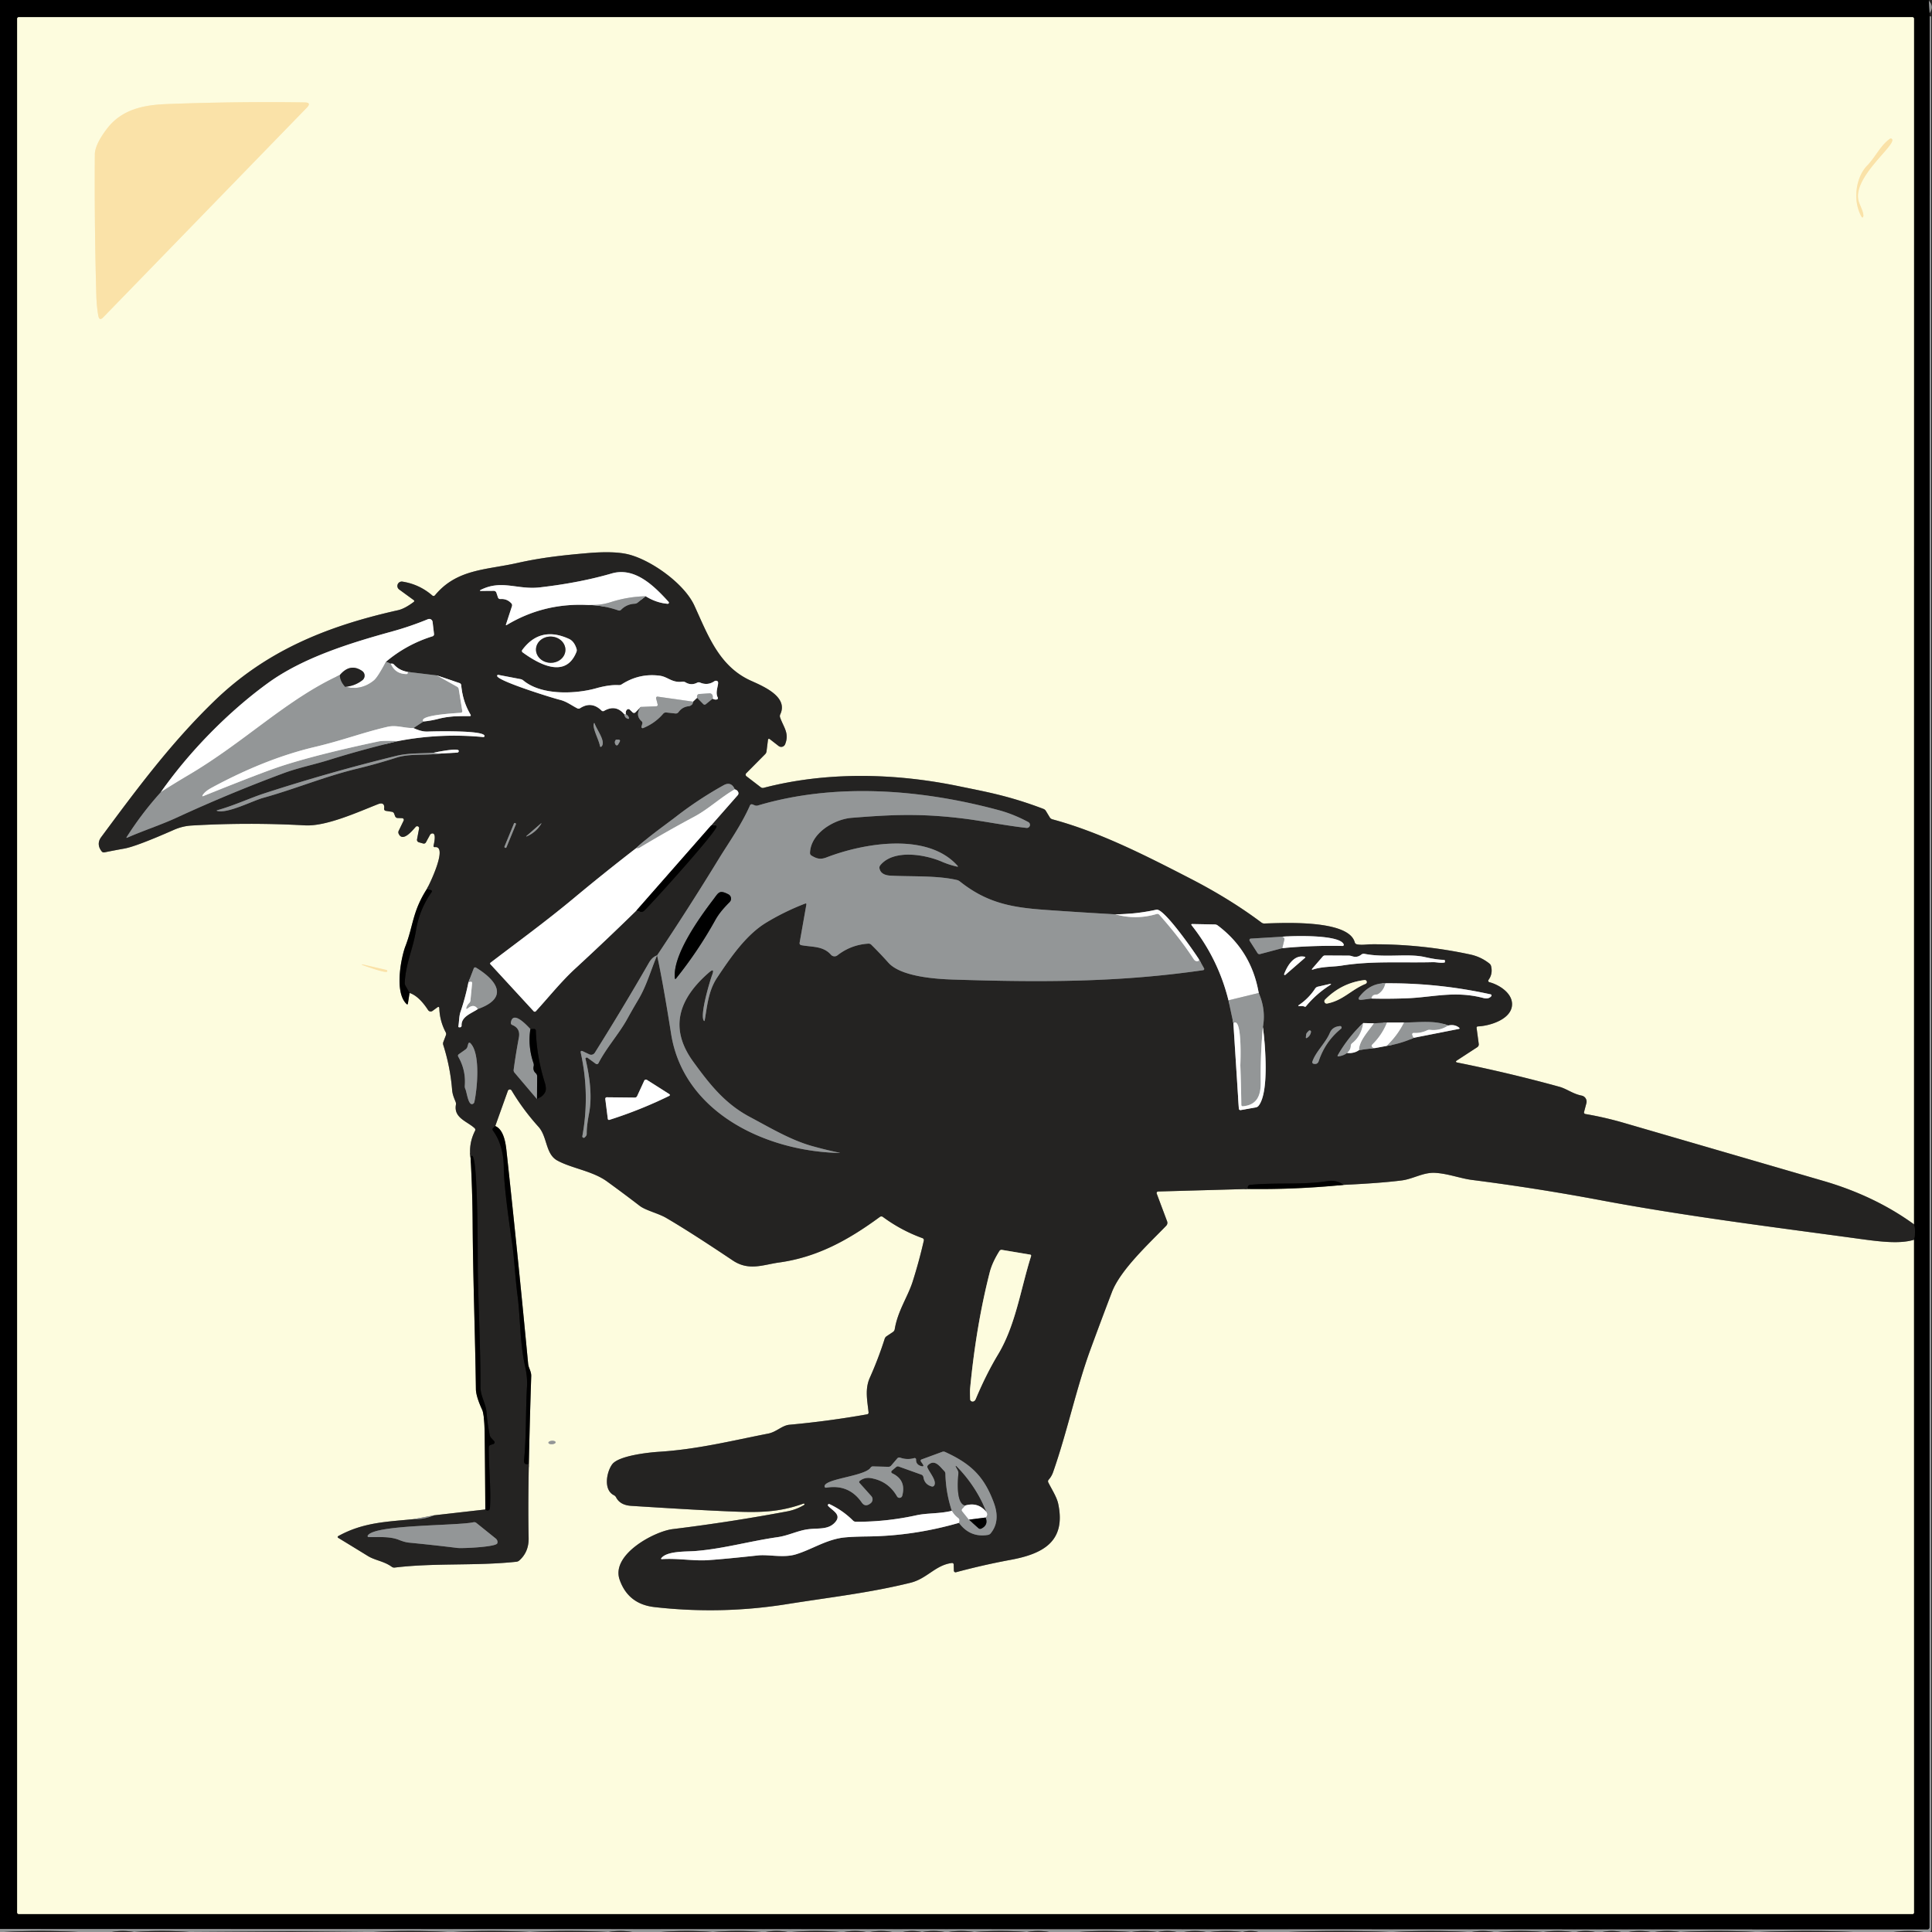 <svg xmlns="http://www.w3.org/2000/svg" viewBox="0 0 591 591"><rect x="0" y="0" width="591" height="591" fill="#333333" stroke="none"/><g stroke-width="2" fill="none"><path stroke="#121211" vector-effect="non-scaling-stroke" d="M590.06 0l-.02.25"/><path stroke="#4a4b4c" vector-effect="non-scaling-stroke" d="M590.04.25l.25 3.75"/><path stroke="#121211" vector-effect="non-scaling-stroke" d="M590.29 4v1"/><path stroke="#4a4b4c" vector-effect="non-scaling-stroke" d="M590.29 5l-.03 584.57a.68.67-90 01-.67.68L0 590.09"/><path stroke="#121211" vector-effect="non-scaling-stroke" d="M585.46 379.25q.68-2.37 0-4.75"/><path stroke="#7f7e6f" vector-effect="non-scaling-stroke" d="M585.46 374.5l.03-368.75a.5.5 0 00-.5-.5H5.75a.5.5 0 00-.5.5V585a.5.5 0 00.5.5h579.29a.45.45 0 00.45-.45l-.03-205.8"/><path stroke="#919080" vector-effect="non-scaling-stroke" d="M585.46 374.5q-11.97-8.68-27.7-13.26-30.51-8.88-61.01-17.75-5.81-1.69-11.81-2.72a.48.48 0 01-.38-.59l.72-2.72a1.88 1.87-77.2 00-1.45-2.31c-2.71-.54-4.56-2.08-6.8-2.7q-15.39-4.24-31.16-7.4-.92-.18-.13-.7l6.15-4.01a1.02 1.01 69.9 00.46-1l-.66-4.91a.4.4 0 01.38-.45c3.65-.13 10.46-2.2 10.47-6.79.02-3.45-3.98-5.97-6.95-6.74a.45.45 0 01-.25-.7q1.35-1.86.79-4.18a1.48 1.46-78.2 00-.54-.84q-2.59-2.05-5.84-2.75-15.06-3.24-30.44-3.12c-1.13 0-2.81.33-4.28-.01a.83.82 88.7 01-.61-.59c-1.88-7.06-22.18-5.92-27.63-5.76a1.41 1.41 0 01-.9-.28q-9.52-7.15-21.67-13.42c-14.21-7.33-28.05-14.34-42.3-18.17a1.39 1.37-7.3 01-.81-.62l-1.16-1.92a1.52 1.51-4.7 00-.77-.65c-10.51-3.99-17.33-5.18-25.88-6.94-19.71-4.07-40.56-4.48-59.69.5a1.03.99-33 01-.88-.17l-4.4-3.38a.61.61 0 01-.06-.91l5.79-5.84a1.48 1.45-19.5 00.42-.86l.43-3.4q.09-.72.66-.27l2.61 2.03a1.29 1.29 0 001.99-.54c1.36-3.39-.48-5.17-1.54-8.21a1.23 1.23 0 01.05-.92c2.56-5.41-5.27-8.62-9-10.31-9.76-4.4-13.18-14.07-17.28-22.99-3.09-6.71-13.11-13.83-20.05-15.61q-4.39-1.13-12.75-.41c-7.25.63-13.86 1.33-21.37 3.01-9.57 2.16-18.5 1.8-25.18 9.89a.56.56 0 01-.8.06q-3.98-3.45-9.15-4.25a1.34 1.34 0 00-1 2.4l4.48 3.27a.33.32 44.4 01.01.52q-2.79 2.1-4.86 2.56c-22.33 4.98-40.62 12.69-56.24 27.84-13.29 12.89-23.57 26.77-34.53 41.56-1.11 1.49-.93 3.03.16 4.38a.85.84-25.2 00.82.29q3.05-.62 6.13-1.17 3.67-.67 15.04-5.68 2.7-1.2 5.52-1.36 17.33-1.01 34.68-.05c6.52.35 16.22-4.09 22.37-6.5 1.27-.5 2.03-.07 1.82 1.37a.61.61 0 00.51.69l1.87.29a.88.87-5.8 01.68.55l.31.81a.84.83-8.5 00.74.54l1.42.05a.52.52 0 01.44.75l-1.51 3.12a1.06 1.03 45.7 000 .91c1.26 2.72 4.28-1.1 5.21-2.13a.6.6 0 011.03.51l-.63 3.32a.78.78 0 00.54.89l1.34.38a.73.73 0 00.84-.35l1.24-2.27a.88.87 15.4 01.82-.46c1.09.06.5 2.71.27 3.79a.34.33-88.1 00.37.4c4.2-.53-1.67 11.55-2.45 12.86"/><path stroke="#7f7e6f" vector-effect="non-scaling-stroke" d="M130.54 272c-4.38 6.86-4.11 11.21-6.54 17.5-1.13 2.91-3.54 13.84.34 17.6q.36.35.44-.15l.51-3.2"/><path stroke="#919080" vector-effect="non-scaling-stroke" d="M125.29 303.75q2.87.94 5.67 5.24a.95.95 0 001.34.25l1.45-1.06q.61-.44.64.31.14 3.86 1.95 7.28a1.12 1.1 41.8 01.06.92l-.78 2.04a1.41 1.41 0 00-.03.91q2.14 6.7 2.71 13.72c.12 1.43.54 2.39 1.06 3.66a1.69 1.69 0 01.1.95c-.7 4.02 3.42 5.02 5.72 7.14a.66.66 0 01.14.79q-2.03 3.99-1.36 8.35"/><path stroke="#7f7e6f" vector-effect="non-scaling-stroke" d="M143.96 354.25q.55 9.81.62 19.63c.12 17.85.77 34.04 1 51.06q.03 2.21 1.91 6.31.7 1.51.77 7.5.14 11.5.2 23"/><path stroke="#919080" vector-effect="non-scaling-stroke" d="M148.46 461.75l-15.71 1.79"/><path stroke="#c8c9bb" vector-effect="non-scaling-stroke" d="M132.75 463.54l-6.25 1.17"/><path stroke="#919080" vector-effect="non-scaling-stroke" d="M126.5 464.71c-8.1.82-15.33.91-23.06 5.2a.29.29 0 00-.01.5q4.55 2.77 9.1 5.57c2.23 1.37 4.92 1.57 7.3 3.3a1.29 1.27 59.4 00.91.24c12.35-1.49 24.76-.45 37.23-1.78a1.6 1.54-67.5 00.87-.38q2.95-2.61 2.87-6.87-.2-9.39.06-22.71"/><path stroke="#7f7e6f" vector-effect="non-scaling-stroke" d="M161.77 447.78q.29-13.45.73-26.83c.05-1.4-.83-2.58-.93-3.63q-3.09-32.69-6.64-65.34c-.27-2.52-.9-6.47-3.43-7.52"/><path stroke="#919080" vector-effect="non-scaling-stroke" d="M151.5 344.46l3.85-10.76a.64.64 0 011.16-.11q3.51 5.88 8.22 11.1c2.75 3.06 2.09 8.31 5.76 10.32 4.37 2.39 10.73 3.18 15.13 6.35q5.07 3.67 10.04 7.49c1.84 1.42 5.7 2.3 8.09 3.69q7.22 4.2 20.41 13.04c4.93 3.29 9.24 1.31 14.16.62 11.57-1.6 21.07-6.77 30.84-13.95a.76.76 0 01.9 0q5.61 4.14 12.15 6.51a.62.62 0 01.39.72q-1.44 6.35-3.42 12.57c-1.48 4.64-4.56 8.95-5.48 14.55a1.29 1.28 77.8 01-.55.86l-1.93 1.29a1.51 1.47 82.5 00-.6.8q-1.92 6.04-4.53 11.88c-1.57 3.49-.78 6.98-.39 10.63a.53.52-8.7 01-.43.58q-11.81 2.1-23.76 3.19c-2.3.21-3.97 2.21-6.53 2.71-11.11 2.17-21.6 4.81-33.39 5.56-3.2.2-12.31 1.19-14.3 3.81-1.67 2.2-2.85 7.8.51 9.48a1.51 1.46.4 01.66.65q1.23 2.38 4.6 2.6 17.79 1.14 27.3 1.57c10.52.48 16.95.78 25.43-2.26a.23.23 0 01.2.41q-2.42 1.46-5.27 1.99-17.4 3.26-34.97 5.41c-5.54.68-18.91 7.76-16.2 15.48q2.61 7.46 10.67 8.37 20.36 2.31 40.41-.89c13.47-2.14 25.4-3.47 37.87-6.55 5.12-1.26 7.64-5.43 12.7-6.05a.49.48 85.7 01.54.47l.05 1.88a.52.51-8.5 00.65.48q8.26-2.23 16.64-3.78c9.8-1.81 17.09-5.5 14.63-17.15-.46-2.15-2.01-4.47-3.04-6.56a.73.73 0 01.11-.81q.91-1.02 1.36-2.31c4.34-12.37 7.08-25.64 11.41-37.48q3.23-8.81 6.58-17.59c2.63-6.87 11.43-14.93 16.61-20.31a1.29 1.28-33.6 00.28-1.35l-3.18-8.49a.48.47 78.9 01.43-.64l27.48-.77"/><path stroke="#7f7e6f" vector-effect="non-scaling-stroke" d="M381.75 363.71q14.62.2 29.31-1.26"/><path stroke="#919080" vector-effect="non-scaling-stroke" d="M411.06 362.45q11.41-.54 17.76-1.36c3.52-.46 6.59-2.53 10.23-2.31 3.96.24 7.74 1.72 11.21 2.16q19.68 2.51 39.18 6.17c26.3 4.95 53.04 8.25 79.56 11.88 6.65.92 12.35 1.53 16.46.26"/><path stroke="#121211" vector-effect="non-scaling-stroke" d="M411.06 362.45q-2.29-1.58-4.93-1.15c-7.6 1.23-15.92.38-23.77 1.16a.71.71 0 00-.63.56q-.08.32.02.69M151.5 344.46l-.63.55a.6.6 0 00-.09.81q3.3 4.5 3.34 11.61.03 5.71 2.49 22.5c.75 5.14.98 10.89 1.7 16.35.9 6.89.69 14.5 2.34 21.78q.72 3.22.56 6.09c-.43 7.37-.17 15.11-.89 22.4q-.18 1.75 1.45 1.23"/><path stroke="#5c5d5d" vector-effect="non-scaling-stroke" d="M126.5 464.71q3.26.1 6.25-1.17"/><path stroke="#121211" vector-effect="non-scaling-stroke" d="M148.46 461.75q.4.4.87.28a.72.71-5.6 00.54-.65c.37-6.26-.39-12.38-.35-18.64a.77.76 81.2 01.53-.73l.88-.29a.54.54 0 00.22-.88l-.88-.96a1.83 1.82-72.2 01-.47-.92q-.69-3.36-.95-6.79c-.21-2.88-1.88-5-1.87-7.94.02-11.89-.65-25.01-.82-35.63-.05-3.63.12-34.54-1.73-35.02a.35.35 0 00-.43.3l-.04.37M125.29 303.75l-1.25-2.2a1.72 1.67 31.7 01-.23-.92c.28-5.91 2.54-10.38 3.44-16.03q1.02-6.36 4.79-11.73a.38.38 0 00-.23-.59l-1.27-.28"/><path stroke="#5c5d5d" vector-effect="non-scaling-stroke" d="M590.44 591q.34-.3.34-.75-.03-292.52-.03-585.04a.22.21 1.4 00-.21-.21h-.25M590.29 4q1.36-2.05-.25-3.75M588.44 591q-4.63-.63-9.25 0M566.94 591q-14.38-.63-28.75 0M536.94 591q-11.38-.63-22.75 0M513.94 591q-3.88-.63-7.75 0M504.94 591q-3.38-.63-6.75 0M495.94 591q-2.88-.63-5.75 0M487.94 591q-2.88-.63-5.75 0M480.94 591q-4.38-.63-8.75 0M471.94 591q-6.88-.63-13.75 0M456.94 591q-3.38-.63-6.75 0M448.94 591q-11.38-.63-22.75 0M424.94 591q-15.38-.63-30.75 0M384.94 591q-2.38-.63-4.75 0M379.94 591q-4.88-.63-9.75 0M368.94 591q-3.38-.63-6.75 0M359.94 591q-2.88-.63-5.75 0M353.94 591q-3.88-.63-7.75 0M345.94 591q-7.88-.63-15.75 0M320.94 591q-3.38-.63-6.75 0M313.94 591q-7.88-.63-15.75 0M297.94 591q-3.88-.63-7.75 0M288.94 591q-3.38-.63-6.75 0M281.94 591q-2.88-.63-5.75 0M272.94 591q-3.38-.63-6.75 0M264.94 591q-3.38-.63-6.75 0M256.94 591q-7.38-.63-14.75 0M240.94 591q-3.38-.63-6.75 0M232.94 591q-7.38-.63-14.75 0M217.94 591q-7.88-.63-15.75 0M193.44 591q-3.63-.63-7.25 0M185.94 591q-11.88-.63-23.75 0M161.94 591q-11.63-.63-23.25 0M136.94 591q-11.38-.63-22.75 0M111.94 591l-22.69-.21M89.25 590.79l-31.06.21M57.94 591q-8.38-.63-16.75 0M40.94 591q-3.38-.63-6.75 0M23.94 591q-11.38-.63-22.75 0"/><path stroke="#fcefc3" vector-effect="non-scaling-stroke" d="M32.68 39.43q-3.65 4.82-3.67 7.82-.15 21.5.45 42.99.11 3.62.62 6.37.31 1.68 1.5.46l62.29-64.15q1.5-1.55-.66-1.59-20.59-.32-42.27.51c-7.09.27-13.75 1.64-18.26 7.59M571.18 50.65c-3.41 3.47-4.58 10.64-1.73 15.64q.28.49.5-.02c.37-.83-1.01-3.58-1.29-4.38-2.52-7.25 11.16-17.26 10.16-19.26a.48.47-31.2 00-.7-.17c-2.85 1.99-4.46 5.65-6.94 8.19M110.81 295.18c.99.35 7.34 2.68 7.63 2.01a.35.35 0 00-.24-.48l-7.33-1.71a.1.09-27.7 00-.06.18"/><path stroke="#c8c9bb" vector-effect="non-scaling-stroke" d="M169.958 441.185a1.1.53-3.9 00-1.134-.454 1.1.53-3.9 00-1.062.604 1.1.53-3.9 001.134.454 1.1.53-3.9 001.062-.604"/><path stroke="#5c5d5d" vector-effect="non-scaling-stroke" d="M179.25 185.04q5.16.02 9.91 1.69a.78.78 0 00.83-.2q1.71-1.74 4.21-1.85a1.51 1.48 23.3 00.85-.33l2.45-1.96"/><path stroke="#929191" vector-effect="non-scaling-stroke" d="M197.5 182.39q3.26 2.02 6.73 2.31a.35.35 0 00.29-.59c-4.27-4.68-10.21-10.77-17.39-8.69q-9.81 2.85-21.9 4.25c-6.99.82-11.6-2.43-18.05.71q-.81.39.09.39l3.78-.03a.84.84 0 01.8.58l.48 1.44a.71.7 79 00.72.49q2.03-.15 3.37 1.31a.88.88 0 01.19.87l-1.82 5.56q-.13.41.24.19 11.08-6.65 24.22-6.14"/><path stroke="#c9cbcb" vector-effect="non-scaling-stroke" d="M197.5 182.39q-5.47.14-10.63 1.79c-2.83.91-4.82.92-7.62.86"/><path stroke="#5c5d5d" vector-effect="non-scaling-stroke" d="M49.23 242.3q-5.77 6.37-10.44 13.7-.28.43.19.22c4.96-2.17 10.31-3.91 14.99-6.07q16.18-7.47 32.89-13.67c4.32-1.6 9.21-2.58 13.83-4.03q10.44-3.26 21.1-5.76"/><path stroke="#929191" vector-effect="non-scaling-stroke" d="M121.79 226.69q12.88-2.48 26.05-1.22a.34.34 0 00.35-.47c-.72-1.63-15.16-1.3-17.3-1.22-1.64.07-2.97-.44-4.39-1.07"/><path stroke="#5c5d5d" vector-effect="non-scaling-stroke" d="M126.5 222.71l3-2"/><path stroke="#929191" vector-effect="non-scaling-stroke" d="M129.5 220.71q2.31-.22 4.55-.8c3.47-.89 6.22-.87 9.56-.84q.6.01.3-.51-2.42-4.14-2.82-8.96a.75.74 7.3 00-.5-.64l-6.94-2.35"/><path stroke="#5c5d5d" vector-effect="non-scaling-stroke" d="M133.65 206.61l-8.9-1.07"/><path stroke="#929191" vector-effect="non-scaling-stroke" d="M124.75 205.54q-2.55-.39-4.27-2.28a.81.8 68.4 00-.59-.26h-.35"/><path stroke="#5c5d5d" vector-effect="non-scaling-stroke" d="M119.54 203l-1.49-.55"/><path stroke="#929191" vector-effect="non-scaling-stroke" d="M118.05 202.45q6.33-5.34 14.27-7.81a.65.65 0 00.45-.7l-.44-3.7a1.03 1.03 0 00-1.41-.83q-5.41 2.22-10.88 3.73c-12.85 3.55-27.26 7.97-38.05 15.79-12.38 8.98-24.33 21.32-32.76 33.37"/><path stroke="#c9cbcb" vector-effect="non-scaling-stroke" d="M118.05 202.45q-2.49 4.72-3.67 5.69-3.89 3.18-8.78 1.96"/><path stroke="#929191" vector-effect="non-scaling-stroke" d="M105.6 210.1q3-.27 5.25-2.03a1.75 1.74-46.7 00-.08-2.82q-3.65-2.5-6.81 1.25"/><path stroke="#c9cbcb" vector-effect="non-scaling-stroke" d="M103.96 206.5c-16.28 7.47-28.83 20.29-46.12 30.52q-4.34 2.56-8.61 5.28M119.54 203q1.35 3.19 4.83 3.19a.35.35 0 00.35-.32l.03-.33M133.65 206.61l6.19 3.47a.99.98 9.9 01.49.69l1.09 6.73a.47.47 0 01-.43.54c-2.51.18-12.99.76-11.49 2.67M126.5 222.71c-2.88.06-5.2-1.01-7.98-.37-7.49 1.73-13.6 4.12-22.27 6.17q-15.15 3.59-31.54 12.48-2 1.08-2.7 2.23-.29.49.23.28 17.63-7.1 23.46-9.03 11.03-3.63 30.06-7.66 1.34-.29 6.03-.12"/><path stroke="#5c5d5d" vector-effect="non-scaling-stroke" d="M103.96 206.5q.05 1.86 1.64 3.6"/><path stroke="#929191" vector-effect="non-scaling-stroke" d="M174.06 195.44q-8.82-4.04-14.31 3.4a.51.51 0 00.11.71c5.51 4.02 13.28 7.88 16.47-.12a1.39 1.37 47.9 00.04-.94q-.72-2.32-2.31-3.05"/><path stroke="#5c5d5d" vector-effect="non-scaling-stroke" d="M191 218.54q.16 1.02.95 1.3.62.22.4-.4-.21-.59-.89-.94"/><path stroke="#929191" vector-effect="non-scaling-stroke" d="M191.46 218.5q-.17-.88.32-1.4a.61.61 0 01.86-.02l.87.83a.63.63 0 00.89-.01l1.61-1.65"/><path stroke="#5c5d5d" vector-effect="non-scaling-stroke" d="M196.01 216.25q-1.81 2.55.27 4.39a.72.7 29.4 01.21.72l-.26.9a.38.38 0 00.51.46q3.65-1.49 6.13-4.39a1.08 1.08 0 01.94-.38l2.82.31a1.01 1 20.8 00.92-.41q1.16-1.62 3.16-1.82a1.45 1.39-72 00.92-.49q.4-.46.36-.9"/><path stroke="#929191" vector-effect="non-scaling-stroke" d="M211.99 214.64l1.26-1.18"/><path stroke="#5c5d5d" vector-effect="non-scaling-stroke" d="M213.25 213.46l1.9 1.93a.55.55 0 00.74.04l2.11-1.72"/><path stroke="#929191" vector-effect="non-scaling-stroke" d="M218 213.71q.65.42 1.32.24a.41.41 0 00.25-.59c-1-1.75.64-4.47-.09-4.97a.84.83 44.6 00-.95 0q-2.05 1.4-4.38.41a1.03 1.02-46.7 00-.87.03q-1.82.95-3.58-.1a1.56 1.55-33.5 00-.99-.2c-3.16.4-4.4-1.5-6.9-1.83q-6.25-.82-11.63 2.64a1.51 1.46 29.3 01-.91.24q-2.87-.17-6.96.98c-5.77 1.63-16.47 2.38-22.21-2.4q-.4-.33-.89-.42l-6.79-1.3a.3.3 0 00-.34.36c.35 1.55 16.56 6.62 19.25 7.29 2.02.51 3.44 1.66 5.27 2.59a.84.83 41.9 00.85-.04q3.5-2.26 6.57.73a.64.63 52.4 00.75.1q3.63-2.1 6.23 1.07"/><path stroke="#c9cbcb" vector-effect="non-scaling-stroke" d="M218 213.71q.17-.76-.17-1.25a.9.89 70.2 00-.78-.37l-3.18.21a.68.67 6 00-.61.49q-.1.32-.01.67M211.99 214.64l-10.81-1.54a.43.43 0 00-.48.53l.48 1.86a.45.45 0 01-.42.56l-4.75.2M191.46 218.5l-.46.04"/><path stroke="#5c5d5d" vector-effect="non-scaling-stroke" d="M183.97 228.39c1.49-1.44-1.37-5.08-2.03-6.96q-.18-.52-.31.02c-.36 1.53 1.61 4.94 1.9 6.79a.26.26 0 00.44.15M188.29 226.42q-.45.69.05 1.41a.43.42-47 00.71-.03l.45-.76q.47-.8-.46-.79h-.44a.37.37 0 00-.31.17M132.71 230.25c-3.99.29-7.67.04-11.52.98q-20.43 4.99-40.42 11.49c-4.09 1.33-9.31 3.75-14.23 5.1q-.51.15.01.27c3.18.78 10.88-3.18 13.86-4 9.7-2.68 18.85-6.53 28.68-8.91q6.11-1.48 12.1-3.39c4.19-1.34 8.66-.63 13.06-1.25"/><path stroke="#929191" vector-effect="non-scaling-stroke" d="M134.25 230.54l5.64-.32a.48.48 0 00.43-.6c-.24-.84-5.93.27-7.61.63"/><path stroke="#c9cbcb" vector-effect="non-scaling-stroke" d="M134.25 230.54l-1.54-.29"/><path stroke="#929191" vector-effect="non-scaling-stroke" d="M194.54 259.5q-9.71 7.5-19.13 15.35c-8.43 7.02-16.85 13.14-25.36 19.64a.31.31 0 00-.04.46l13.24 14.39a.45.45 0 00.66 0c4.06-4.44 7.78-9.13 12.15-13.14q9.46-8.71 18.65-17.7"/><path stroke="#121211" vector-effect="non-scaling-stroke" d="M194.71 278.5q.67.41 1.41.45a1.22 1.2-64.3 00.89-.32c2.43-2.28 22.54-24.61 22.17-25.81a.6.6 0 00-.62-.42l-1.02.1"/><path stroke="#929191" vector-effect="non-scaling-stroke" d="M217.54 252.5l8.14-9.26a.88.87 55.6 00.16-.88q-.24-.68-1.09-.9"/><path stroke="#5c5d5d" vector-effect="non-scaling-stroke" d="M224.75 241.46c-.62-1.59-1.79-2.15-3.39-1.26q-7.66 4.26-14.56 9.61c-3.35 2.59-8.46 6.12-12.26 9.69"/><path stroke="#c9cbcb" vector-effect="non-scaling-stroke" d="M224.75 241.46c-4.36 2.52-8.08 6.07-12.29 8.32q-8.52 4.55-16.8 9.53a1.31 1.22-59 01-.66.19h-.46"/><path stroke="gray" vector-effect="non-scaling-stroke" d="M217.54 252.5l-22.83 26"/><path stroke="#5c5d5d" vector-effect="non-scaling-stroke" d="M201 292.25q-1.47.48-2.5 2.28-7.81 13.58-16.55 27.51a1.31 1.31 0 01-1.67.49l-1.96-.93q-.85-.4-.65.51 2.8 12.68.47 25.45a.43.43 0 00.73.37l.29-.3a1.14 1.12-23.8 00.32-.81q-.05-2.2.73-6.32 1.26-6.65-1.12-16.66a.23.22 75.7 01.15-.26l.25-.08a.21.2-34 01.18.03l2.59 1.89a.55.54 31.9 00.8-.18c2.55-4.89 6.32-9.01 8.81-13.53q1.63-2.96 3.36-5.86c2.59-4.35 3.82-8.96 5.77-13.6M201 292.25q1.79 8.14 4.29 23.99c3.8 24.05 28.88 35.92 51.37 36.45q.51.01.01-.09-4.2-.88-8.33-2.04c-6.56-1.85-12.87-5.65-18.97-8.89-7.61-4.05-12.25-9.93-17.33-16.93-7.63-10.53-4.11-19.47 4.8-27.22q1.89-1.65 1.01.71c-.71 1.9-3.65 11.72-2.64 13.83q.27.57.38-.06c.77-4.54 1.15-8.97 3.77-12.92 4.02-6.03 8.81-13.1 15.08-16.88q5.61-3.39 11.82-5.78.49-.19.4.33l-2.06 11.67a.6.6 0 00.48.7c3.3.64 6.66.17 9.12 2.94a1.43 1.43 0 001.96.18q4.19-3.26 9.49-3.58a1.17 1.16 65.2 01.88.33q2.69 2.66 5.24 5.51c3.86 4.31 14.68 4.99 19.79 5.15 27.29.87 50.72.86 76.48-2.87a.38.38 0 00.28-.57l-1.53-2.71"/><path stroke="#929191" vector-effect="non-scaling-stroke" d="M366.79 293.5c-1.43-2.29-10.76-15.73-13.03-15.23q-6.14 1.36-12.56 1.42"/><path stroke="#5c5d5d" vector-effect="non-scaling-stroke" d="M341.2 279.69q-10.84-.6-21.74-1.38c-10.25-.74-17.67-2.18-25.84-8.68q-.39-.31-.87-.43c-6.13-1.43-13.92-1-20.31-1.34q-3.02-.16-3.41-2.25a1.16 1.11-31.6 01.24-.91c4.07-5.02 13.79-3.3 18.84-1.11q2.22.96 4.62 1.5.5.11.16-.27c-9.27-10.38-28.92-6.83-40.02-2.55-1.91.74-3.05.42-4.67-.57a.89.87-74.1 01-.42-.77c.19-6.12 7.48-10.33 12.71-10.75 11.85-.95 21.1-1.46 34.74.28 5.46.7 12.54 2.11 18.78 2.8a.95.95 0 00.56-1.78q-4.54-2.44-9.08-3.66c-23.62-6.37-49.93-8.47-73.65-1.42a1.41 1.41 0 01-.91-.03l-.78-.31a.58.58 0 00-.73.31c-2.58 5.91-6.72 11.75-9.44 16.19q-9.19 15.03-18.98 29.69"/><path stroke="#c9cbcb" vector-effect="non-scaling-stroke" d="M341.2 279.69q6.3 1.78 12.62-.1a.77.77 0 01.81.23q6.29 7.08 10.52 13.57.55.85 1.44.57a.24.23 88.3 00.16-.18l.04-.28"/><path stroke="#5c5d5d" vector-effect="non-scaling-stroke" d="M157.818 252.16a.27.27 0 00-.147-.353l-.093-.038a.27.27 0 00-.352.147l-2.904 7.045a.27.27 0 00.147.352l.093.038a.27.27 0 00.352-.147l2.904-7.045M161.39 255.74q2.5-1.17 4.03-3.51.48-.72-.17-.15l-3.99 3.46q-.65.56.13.2M375.79 306l1.5 7"/><path stroke="#929191" vector-effect="non-scaling-stroke" d="M377.29 313l1.67 26.12a.49.49 0 00.57.46l4.65-.83a1.38 1.36-75.1 00.81-.48c3.32-4.12 2.04-18.77 1.33-24.06"/><path stroke="#5c5d5d" vector-effect="non-scaling-stroke" d="M386.32 314.21q.97-5.38-1.28-10.46"/><path stroke="#929191" vector-effect="non-scaling-stroke" d="M385.04 303.75q-2.22-12.9-12.55-20.66a1.54 1.52-25.8 00-.88-.3l-6.83-.13q-.57-.01-.22.44 8.07 10.2 11.23 22.9"/><path stroke="#c9cbcb" vector-effect="non-scaling-stroke" d="M385.04 303.75l-9.25 2.25M386.32 314.21q-.78 8.39-.66 16.82c.06 4.11-1.17 7.04-5.51 7.38a.41.4 87.3 01-.43-.4q-.08-6.07-.3-12.12c0-.19.69-15.13-2.13-12.89"/><path stroke="#5c5d5d" vector-effect="non-scaling-stroke" d="M392.25 286.54l-9.63.58a.45.44 71.6 00-.34.69l2.39 3.73a.71.71 0 00.79.31l6.79-1.81"/><path stroke="#929191" vector-effect="non-scaling-stroke" d="M392.25 290.04q9.21-.87 18.45-.67a.36.35-10 00.34-.48c-1.11-3.01-15.26-2.66-18.79-2.35"/><path stroke="#c9cbcb" vector-effect="non-scaling-stroke" d="M392.25 290.04l.64-2.61a.6.6 0 00-.27-.66l-.37-.23"/><path stroke="#929191" vector-effect="non-scaling-stroke" d="M438.35 294.33c1.05-.02 2.27.33 3.5.11a.19.17 88.2 00.15-.17l.01-.32a.33.32-89.1 00-.32-.34q-2.01.02-5.92-.86c-5.17-1.15-12.02.29-18.37-.97a1.21 1.18-58 00-.98.24q-1.29 1.02-2.8.49-.52-.18-1.07-.19l-7.22-.04a.94.93-69.7 00-.71.33l-3.11 3.6q-.5.57.22.34c2.93-.94 6.13-.76 8.66-1.17 9.19-1.49 18.74-.8 27.96-1.05M399.05 292.66c-3.25-.66-5.25 2.76-6.23 5.31a.23.23 0 00.36.25l5.97-5.18q.34-.29-.1-.38M143.29 300.5q-.91 4.58-2.41 8.99c-.49 1.46-.4 2.95-.67 4.48a.24.23-84.9 00.23.28h.28a.49.49 0 00.48-.52c-.14-2.78 3.03-3.71 4.95-5.05"/><path stroke="#5c5d5d" vector-effect="non-scaling-stroke" d="M146.15 308.68c9.93-3.54 5.54-8.98-.55-12.69a.46.46 0 00-.67.22l-1.64 4.29"/><path stroke="#c9cbcb" vector-effect="non-scaling-stroke" d="M146.15 308.68q-1.11-1.71-2.91-.33-.92.71-.49-.37.26-.65.77-1.15a1.26 1.23-19.9 00.39-.8l.51-5.32a.37.37 0 00-.46-.39l-.67.18"/><path stroke="#919080" vector-effect="non-scaling-stroke" d="M405.98 306.98c4.88-.96 7.31-4.19 11.74-6.03a.6.6 0 00-.3-1.15q-7.04.86-12.09 5.99a.71.71 0 00.65 1.19"/><path stroke="#5c5d5d" vector-effect="non-scaling-stroke" d="M423.75 300.79q-4.47-.07-7.68 3.83-1.19 1.45.68 1.2l2.75-.36"/><path stroke="#929191" vector-effect="non-scaling-stroke" d="M419.5 305.46q5.41.13 10.81-.08c7.99-.3 14.67-2.38 23.42-.1q1.66.43 2.46-.56a.34.33-65 00-.19-.54q-15.95-3.53-32.25-3.39"/><path stroke="#c9cbcb" vector-effect="non-scaling-stroke" d="M419.5 305.46q.18-1.19 1.36-1.23a1.58 1.56-63.2 00.89-.3q1.57-1.12 2-3.14"/><path stroke="#929191" vector-effect="non-scaling-stroke" d="M398.78 307.83c.64.2.49.27.94-.27q2.98-3.53 6.93-6.08 1.11-.72-.17-.42l-3.32.76a1.38 1.38 0 00-.86.59q-1.97 3-4.92 5-.54.37.12.36l.83-.01q.23-.01.45.07"/><path stroke="#121211" vector-effect="non-scaling-stroke" d="M164.27 336.23q1.9-.86 2.52-2.23.44-.98-.19-2.99-2.41-7.7-2.69-15.74a.54.54 0 00-.56-.52l-1.1.04"/><path stroke="#5c5d5d" vector-effect="non-scaling-stroke" d="M162.25 314.79c-.93-.97-5.38-5.95-5.98-1.95a.64.64 0 00.39.68q2.61 1.04 2.06 3.89-.93 4.92-1.59 9.83a1.11 1.11 0 00.26.88l6.88 8.11"/><path stroke="#4a4b4c" vector-effect="non-scaling-stroke" d="M162.25 314.79q-.81 5.3.94 10.39a1.84 1.73 43.2 01.06.98q-.29 1.31.63 2.12a1.31 1.29 21.1 01.44.97l-.05 6.98"/><path stroke="#5c5d5d" vector-effect="non-scaling-stroke" d="M424.25 312.79l-4 .25"/><path stroke="#929191" vector-effect="non-scaling-stroke" d="M420.25 313.04l-3.25-.09"/><path stroke="#5c5d5d" vector-effect="non-scaling-stroke" d="M417 312.95q-4.6 4.31-7.75 9.8-.26.45.26.38 1.53-.21 2.57-1.05"/><path stroke="#929191" vector-effect="non-scaling-stroke" d="M412.08 322.08q2.15.24 3.67-.87"/><path stroke="#5c5d5d" vector-effect="non-scaling-stroke" d="M415.75 321.21l5.25-.67"/><path stroke="#929191" vector-effect="non-scaling-stroke" d="M421 320.54l3.19-.6"/><path stroke="#5c5d5d" vector-effect="non-scaling-stroke" d="M424.19 319.94q4.38-.7 8.31-2.48"/><path stroke="#929191" vector-effect="non-scaling-stroke" d="M432.5 317.46l13.7-2.7q.51-.1.11-.42-1.35-1.08-3.31-.63"/><path stroke="#5c5d5d" vector-effect="non-scaling-stroke" d="M443 313.71c-3.99-1.7-9.2-.93-13.5-.92"/><path stroke="#929191" vector-effect="non-scaling-stroke" d="M429.5 312.79h-5.25"/><path stroke="#c9cbcb" vector-effect="non-scaling-stroke" d="M429.5 312.79q-1.99 4.01-5.31 7.15M421 320.54q-.92.2-1.28-.25a.59.58 48.4 01.04-.79q2.95-2.9 4.49-6.71M443 313.71q-2.54 1.68-5.56 1.32a1.69 1.66 34.6 00-.91.16q-1.9.91-4.08.79a.42.42 0 00-.43.54q.17.61.48.94M415.75 321.21c-.13-2.66 3.02-5.99 4.5-8.17M417 312.95q-.55 3.94-3.4 6.19a1.03 1.02-18.7 00-.39.78q-.03 1.24-1.13 2.16"/><path stroke="#5c5d5d" vector-effect="non-scaling-stroke" d="M406.79 315.98c-1.36 3.17-4.34 5.76-5.34 8.8a.49.48 16.3 00.34.62q1.23.31 1.61-.81 2.02-6.03 6.83-9.9a.46.45-66.2 00-.31-.81q-2.31.16-3.13 2.1M399.55 316.53l-.08.65q-.07.6.43.26.94-.65 1.13-1.76a.4.4 0 00-.68-.35l-.43.44a1.3 1.26-20 00-.37.76M142.4 321.03l-2.07 1.47a.55.54-32.7 00-.16.72q2.38 4.14 2.01 8.91-.04.55.19 1.05c.44.95.87 5.11 2.24 4.52a.85.84 84.7 00.5-.61c.91-4.23 1.9-14.96-1.26-18.02a.36.35-60.1 00-.59.16l-.27.96a1.55 1.49-11 01-.59.84"/><path stroke="#929191" vector-effect="non-scaling-stroke" d="M185.62 335.66a.46.46 0 00-.46.52l.77 6.09a.37.36 77.3 00.47.3q9.37-2.97 18.21-7.29.6-.29.04-.65l-6.75-4.29a.58.57 28.1 00-.83.25l-2.17 4.71a.77.76-77 01-.71.45l-8.57-.09"/><path stroke="#919080" vector-effect="non-scaling-stroke" d="M315.15 383.79l-8.66-1.45a.76.74-68.6 00-.75.34q-2.22 3.54-2.99 6.57-4.16 16.28-5.99 35.5-.08.8.02 3.3a.67.66-85 00.52.63q.8.17 1.18-.74 3.16-7.53 6.79-13.57c5.43-9.01 6.92-19.96 10.14-30.15a.34.34 0 00-.26-.43"/><path stroke="#929191" vector-effect="non-scaling-stroke" d="M291.16 462.15c-3.66.94-7.5.64-10.85 1.38q-9.13 2.01-18.49 1.98a1.26 1.26 0 01-.9-.38q-3.12-3.11-7.16-5.01a.35.35 0 00-.41.56c1.45 1.56 4.4 2.76 1.85 5.26-2.04 2.01-4.87 1.48-7.92 1.85-3.19.39-6.07 1.95-9.42 2.43-8.45 1.2-16.94 3.64-25.42 4.26-2.62.19-8.3-.04-10.08 2.09q-.35.4.18.37c4.78-.31 9.73.61 13.93.32q5.23-.35 15.35-1.45c3.36-.36 7.83.84 11.69-.35 4.61-1.42 8.5-4.04 13.46-4.96q2.19-.42 8.58-.5 14.03-.18 27.8-4.16"/><path stroke="#5c5d5d" vector-effect="non-scaling-stroke" d="M293.35 465.84q3.39 4.6 8.88 3.69a1.38 1.37 14.3 00.82-.48q3.05-3.73.97-9.35c-2.91-7.89-6.83-11.86-14.92-15.55a1.12 1.11 46.8 00-.87-.03l-6.34 2.33a.41.4 62.6 00-.19.61l.49.7q.75 1.09-.51.69-1.52-.48-1.45-1.97a.44.44 0 00-.56-.45q-2.13.63-4.34-.14a.78.77 29.5 00-.84.23l-1.89 2.21a1.08 1.07-68.8 01-.83.37l-4.72-.13a.84.82-72 00-.73.38c-1.74 2.65-14 3.36-14.09 5.7a.44.43-3.8 00.51.44q6.93-1.16 10.88 4.54 1.08 1.56 2.75.18a1.5 1.5 0 00.17-2.15l-3.61-4.03a.42.41 50.4 01.05-.61q1.51-1.2 3.53-.84 5.24.94 7.89 5.57a.87.87 0 001.6-.21q1.28-4.83-3.09-6.86a.48.47-52.6 01-.1-.79l1.34-1.14a.77.77 0 01.76-.14l6.93 2.48a1.01.99-84.7 01.64.79q.34 2.22 2.54 2.83a.68.68 0 00.77-.32c.81-1.43-1.43-3.92-2.06-5.41a.72.71 57.4 01.17-.81c2.1-1.96 3.64.53 4.93 1.8a1.27 1.25 21.6 01.37.84q.13 5.83 1.96 11.34"/><path stroke="#c9cbcb" vector-effect="non-scaling-stroke" d="M293.35 465.84l.1-.68a.84.83-68 00-.32-.77q-1.22-.9-1.97-2.24"/><path stroke="#5c5d5d" vector-effect="non-scaling-stroke" d="M112.76 470.2c3.01.05 6.5-.29 9.33.87q1.72.7 3.08.83 7.37.71 14.73 1.62c1.45.18 11.69-.28 12.2-1.39a1.39 1.16 32.9 00-.47-1.51l-5.91-4.75a1.01 1-31 00-.87-.21c-5.27 1.13-30.37.67-32.35 4.07a.31.31 0 00.26.47"/><path stroke="#929191" vector-effect="non-scaling-stroke" d="M172.957 198.905a4.5 4.01 2.1 00-4.35-4.172 4.5 4.01 2.1 00-4.644 3.842 4.5 4.01 2.1 004.35 4.172 4.5 4.01 2.1 004.644-3.842"/><path stroke="#4a4b4c" vector-effect="non-scaling-stroke" d="M222.81 273.57c-2.8-1.43-2.95-.6-4.66 1.66-4.16 5.46-12.43 16.94-11.71 23.96q.06.51.38.11 6.75-8.42 11.97-17.82c1.19-2.15 2.76-3.88 4.4-5.53a1.49 1.49 0 00-.38-2.38"/><path stroke="#c9cbcb" vector-effect="non-scaling-stroke" d="M295.25 460.54l-.9 1.05a.56.55-44.6 00-.01.7l2.07 2.58"/><path stroke="#4a4b4c" vector-effect="non-scaling-stroke" d="M296.41 464.87l2.9 2.6a.79.79 0 00.88.12q2.21-1.1 1.31-3.38"/><path stroke="#c9cbcb" vector-effect="non-scaling-stroke" d="M301.5 464.21q.81-.81.19-1.75"/><path stroke="#5c5d5d" vector-effect="non-scaling-stroke" d="M301.69 462.46q-3.1-7.7-8.87-13.65-.78-.82-.24.18l.38.7a1.9 1.86 33.8 01.22 1.06c-.24 2.6-.69 9.22 2.07 9.79"/><path stroke="#929191" vector-effect="non-scaling-stroke" d="M301.69 462.46q-2.54-3.07-6.44-1.92"/><path stroke="gray" vector-effect="non-scaling-stroke" d="M301.5 464.21l-5.09.66"/><path stroke="#242322" vector-effect="non-scaling-stroke" d="M89.25 590.79l-.06.21"/></g><path d="M0 0h590.06l-.02.25.25 3.75v1l-.03 584.57a.68.67-90 01-.67.68L0 590.09V0zm585.46 379.25q.68-2.37 0-4.75l.03-368.75a.5.5 0 00-.5-.5H5.75a.5.5 0 00-.5.5V585a.5.5 0 00.5.5h579.29a.45.45 0 00.45-.45l-.03-205.8z"/><path fill="#242322" d="M590.06 0h.94v591h-.56q.34-.3.34-.75-.03-292.52-.03-585.04a.22.21 1.4 00-.21-.21h-.25V4q1.36-2.05-.25-3.75l.02-.25z"/><path fill="#939697" d="M590.04.25q1.61 1.7.25 3.75l-.25-3.75zM590.29 5h.25a.22.21 1.4 01.21.21q0 292.52.03 585.04 0 .45-.34.75h-2q-4.63-.63-9.25 0h-12.25q-14.38-.63-28.75 0h-1.25q-11.38-.63-22.75 0h-.25q-3.88-.63-7.75 0h-1.25q-3.38-.63-6.75 0h-2.25q-2.88-.63-5.75 0h-2.25q-2.88-.63-5.75 0h-1.25q-4.38-.63-8.75 0h-.25q-6.88-.63-13.75 0h-1.25q-3.38-.63-6.75 0h-1.25q-11.38-.63-22.75 0h-1.25q-15.38-.63-30.75 0h-9.25q-2.38-.63-4.75 0h-.25q-4.88-.63-9.75 0h-1.25q-3.38-.63-6.75 0h-2.25q-2.88-.63-5.75 0h-.25q-3.88-.63-7.75 0h-.25q-7.88-.63-15.75 0h-9.25q-3.38-.63-6.75 0h-.25q-7.88-.63-15.75 0h-.25q-3.88-.63-7.75 0h-1.25q-3.38-.63-6.75 0h-.25q-2.88-.63-5.75 0h-3.25q-3.38-.63-6.75 0h-1.25q-3.38-.63-6.75 0h-1.25q-7.38-.63-14.75 0h-1.25q-3.38-.63-6.75 0h-1.25q-7.38-.63-14.75 0h-.25q-7.88-.63-15.75 0h-8.75q-3.63-.63-7.25 0h-.25q-11.88-.63-23.75 0h-.25q-11.63-.63-23.25 0h-1.75q-11.38-.63-22.75 0h-2.25l-22.69-.21-31.06.21h-.25q-8.38-.63-16.75 0h-.25q-3.38-.63-6.75 0H23.94q-11.38-.63-22.75 0H0v-.91l589.59.16a.68.67 90 00.67-.68L590.29 5z"/><path fill="#fdfcde" d="M585.46 374.5q-11.97-8.68-27.7-13.26-30.51-8.88-61.01-17.75-5.81-1.69-11.81-2.72a.48.48 0 01-.38-.59l.72-2.72a1.88 1.87-77.2 00-1.45-2.31c-2.71-.54-4.56-2.08-6.8-2.7q-15.39-4.24-31.16-7.4-.92-.18-.13-.7l6.15-4.01a1.02 1.01 69.9 00.46-1l-.66-4.91a.4.4 0 01.38-.45c3.65-.13 10.46-2.2 10.47-6.79.02-3.45-3.98-5.97-6.95-6.74a.45.45 0 01-.25-.7q1.35-1.86.79-4.18a1.48 1.46-78.2 00-.54-.84q-2.59-2.05-5.84-2.75-15.06-3.24-30.44-3.12c-1.13 0-2.81.33-4.28-.01a.83.82 88.7 01-.61-.59c-1.88-7.06-22.18-5.92-27.63-5.76a1.41 1.41 0 01-.9-.28q-9.52-7.15-21.67-13.42c-14.21-7.33-28.05-14.34-42.3-18.17a1.39 1.37-7.3 01-.81-.62l-1.16-1.92a1.52 1.51-4.7 00-.77-.65c-10.51-3.99-17.33-5.18-25.88-6.94-19.71-4.07-40.56-4.48-59.69.5a1.03.99-33 01-.88-.17l-4.4-3.38a.61.61 0 01-.06-.91l5.79-5.84a1.48 1.45-19.5 00.42-.86l.43-3.4q.09-.72.66-.27l2.61 2.03a1.29 1.29 0 001.99-.54c1.36-3.39-.48-5.17-1.54-8.21a1.23 1.23 0 01.05-.92c2.56-5.41-5.27-8.62-9-10.31-9.76-4.4-13.18-14.07-17.28-22.99-3.09-6.71-13.11-13.83-20.05-15.61q-4.39-1.13-12.75-.41c-7.25.63-13.86 1.33-21.37 3.01-9.57 2.16-18.5 1.8-25.18 9.89a.56.56 0 01-.8.06q-3.98-3.45-9.15-4.25a1.34 1.34 0 00-1 2.4l4.48 3.27a.33.32 44.4 01.01.52q-2.79 2.1-4.86 2.56c-22.33 4.98-40.62 12.69-56.24 27.84-13.29 12.89-23.57 26.77-34.53 41.56-1.11 1.49-.93 3.03.16 4.38a.85.84-25.2 00.82.29q3.05-.62 6.13-1.17 3.67-.67 15.04-5.68 2.7-1.2 5.52-1.36 17.33-1.01 34.68-.05c6.52.35 16.22-4.09 22.37-6.5 1.27-.5 2.03-.07 1.82 1.37a.61.61 0 00.51.69l1.87.29a.88.87-5.8 01.68.55l.31.81a.84.83-8.5 00.74.54l1.42.05a.52.52 0 01.44.75l-1.51 3.12a1.06 1.03 45.7 000 .91c1.26 2.72 4.28-1.1 5.21-2.13a.6.6 0 011.03.51l-.63 3.32a.78.78 0 00.54.89l1.34.38a.73.73 0 00.84-.35l1.24-2.27a.88.87 15.4 01.82-.46c1.09.06.5 2.71.27 3.79a.34.33-88.1 00.37.4c4.2-.53-1.67 11.55-2.45 12.86-4.38 6.86-4.11 11.21-6.54 17.5-1.13 2.91-3.54 13.84.34 17.6q.36.35.44-.15l.51-3.2q2.87.94 5.67 5.24a.95.95 0 001.34.25l1.45-1.06q.61-.44.64.31.14 3.86 1.95 7.28a1.12 1.1 41.8 01.06.92l-.78 2.04a1.41 1.41 0 00-.03.91q2.14 6.7 2.71 13.72c.12 1.43.54 2.39 1.06 3.66a1.69 1.69 0 01.1.95c-.7 4.02 3.42 5.02 5.72 7.14a.66.66 0 01.14.79q-2.03 3.99-1.36 8.35.55 9.81.62 19.63c.12 17.85.77 34.04 1 51.06q.03 2.21 1.91 6.31.7 1.51.77 7.5.14 11.5.2 23l-15.71 1.79-6.25 1.17c-8.1.82-15.33.91-23.06 5.2a.29.29 0 00-.01.5q4.55 2.77 9.1 5.57c2.23 1.37 4.92 1.57 7.3 3.3a1.29 1.27 59.4 00.91.24c12.35-1.49 24.76-.45 37.23-1.78a1.6 1.54-67.5 00.87-.38q2.95-2.61 2.87-6.87-.2-9.39.06-22.71.29-13.45.73-26.83c.05-1.4-.83-2.58-.93-3.63q-3.09-32.69-6.64-65.34c-.27-2.52-.9-6.47-3.43-7.52l3.85-10.76a.64.64 0 011.16-.11q3.51 5.88 8.22 11.1c2.75 3.06 2.09 8.31 5.76 10.32 4.37 2.39 10.73 3.18 15.13 6.35q5.07 3.67 10.04 7.49c1.84 1.42 5.7 2.3 8.09 3.69q7.22 4.2 20.41 13.04c4.93 3.29 9.24 1.31 14.16.62 11.57-1.6 21.07-6.77 30.84-13.95a.76.76 0 01.9 0q5.61 4.14 12.15 6.51a.62.62 0 01.39.72q-1.44 6.35-3.42 12.57c-1.48 4.64-4.56 8.95-5.48 14.55a1.29 1.28 77.8 01-.55.86l-1.93 1.29a1.51 1.47 82.5 00-.6.8q-1.92 6.04-4.53 11.88c-1.57 3.49-.78 6.98-.39 10.63a.53.52-8.7 01-.43.58q-11.81 2.1-23.76 3.19c-2.3.21-3.97 2.21-6.53 2.71-11.11 2.17-21.6 4.81-33.39 5.56-3.2.2-12.31 1.19-14.3 3.81-1.67 2.2-2.85 7.8.51 9.48a1.51 1.46.4 01.66.65q1.23 2.38 4.6 2.6 17.79 1.14 27.3 1.57c10.52.48 16.95.78 25.43-2.26a.23.23 0 01.2.41q-2.42 1.46-5.27 1.99-17.4 3.26-34.97 5.41c-5.54.68-18.91 7.76-16.2 15.48q2.61 7.46 10.67 8.37 20.36 2.31 40.41-.89c13.47-2.14 25.4-3.47 37.87-6.55 5.12-1.26 7.64-5.43 12.7-6.05a.49.48 85.7 01.54.47l.05 1.88a.52.51-8.5 00.65.48q8.26-2.23 16.64-3.78c9.8-1.81 17.09-5.5 14.63-17.15-.46-2.15-2.01-4.47-3.04-6.56a.73.73 0 01.11-.81q.91-1.02 1.36-2.31c4.34-12.37 7.08-25.64 11.41-37.48q3.23-8.81 6.58-17.59c2.63-6.87 11.43-14.93 16.61-20.31a1.29 1.28-33.6 00.28-1.35l-3.18-8.49a.48.47 78.9 01.43-.64l27.48-.77q14.62.2 29.31-1.26 11.41-.54 17.76-1.36c3.52-.46 6.59-2.53 10.23-2.31 3.96.24 7.74 1.72 11.21 2.16q19.68 2.51 39.18 6.17c26.3 4.95 53.04 8.25 79.56 11.88 6.65.92 12.35 1.53 16.46.26l.03 205.8a.45.45 0 01-.45.45H5.75a.5.5 0 01-.5-.5V5.75a.5.5 0 01.5-.5h579.24a.5.5 0 01.5.5l-.03 368.75zM32.68 39.43q-3.65 4.82-3.67 7.82-.15 21.5.45 42.99.11 3.62.62 6.37.31 1.68 1.5.46l62.29-64.15q1.5-1.55-.66-1.59-20.59-.32-42.27.51c-7.09.27-13.75 1.64-18.26 7.59zm538.5 11.22c-3.41 3.47-4.58 10.64-1.73 15.64q.28.49.5-.02c.37-.83-1.01-3.58-1.29-4.38-2.52-7.25 11.16-17.26 10.16-19.26a.48.47-31.2 00-.7-.17c-2.85 1.99-4.46 5.65-6.94 8.19zM110.81 295.18c.99.35 7.34 2.68 7.63 2.01a.35.35 0 00-.24-.48l-7.33-1.71a.1.09-27.7 00-.06.18zm59.148 146.005a1.1.53-3.9 00-1.134-.454 1.1.53-3.9 00-1.062.604 1.1.53-3.9 001.134.454 1.1.53-3.9 001.062-.604z"/><path fill="#fae2a8" d="M32.68 39.43c4.51-5.95 11.17-7.32 18.26-7.59q21.68-.83 42.27-.51 2.16.04.66 1.59L31.58 97.07q-1.19 1.22-1.5-.46-.51-2.75-.62-6.37-.6-21.49-.45-42.99.02-3 3.67-7.82zM569.45 66.29c-2.85-5-1.68-12.17 1.73-15.64 2.48-2.54 4.09-6.2 6.94-8.19a.48.47-31.2 01.7.17c1 2-12.68 12.01-10.16 19.26.28.8 1.66 3.55 1.29 4.38q-.22.51-.5.02z"/><path fill="#242322" d="M585.46 374.5q.68 2.38 0 4.75c-4.11 1.27-9.81.66-16.46-.26-26.52-3.63-53.26-6.93-79.56-11.88q-19.5-3.66-39.18-6.17c-3.47-.44-7.25-1.92-11.21-2.16-3.64-.22-6.71 1.85-10.23 2.31q-6.35.82-17.76 1.36-2.29-1.58-4.93-1.15c-7.6 1.23-15.92.38-23.77 1.16a.71.71 0 00-.63.56q-.08.32.02.69l-27.48.77a.48.47 78.9 00-.43.64l3.18 8.49a1.29 1.28-33.6 01-.28 1.35c-5.18 5.38-13.98 13.44-16.61 20.31q-3.35 8.78-6.58 17.59c-4.33 11.84-7.07 25.11-11.41 37.48q-.45 1.29-1.36 2.31a.73.73 0 00-.11.81c1.03 2.09 2.58 4.41 3.04 6.56 2.46 11.65-4.83 15.34-14.63 17.15q-8.38 1.55-16.64 3.78a.52.51-8.5 01-.65-.48l-.05-1.88a.49.48 85.7 00-.54-.47c-5.06.62-7.58 4.79-12.7 6.05-12.47 3.08-24.4 4.41-37.87 6.55q-20.05 3.2-40.41.89-8.06-.91-10.67-8.37c-2.71-7.72 10.66-14.8 16.2-15.48q17.57-2.15 34.97-5.41 2.85-.53 5.27-1.99a.23.23 0 00-.2-.41c-8.48 3.04-14.91 2.74-25.43 2.26q-9.51-.43-27.3-1.57-3.37-.22-4.6-2.6a1.51 1.46.4 00-.66-.65c-3.36-1.68-2.18-7.28-.51-9.48 1.99-2.62 11.1-3.61 14.3-3.81 11.79-.75 22.28-3.39 33.39-5.56 2.56-.5 4.23-2.5 6.53-2.71q11.95-1.09 23.76-3.19a.53.52-8.7 00.43-.58c-.39-3.65-1.18-7.14.39-10.63q2.61-5.84 4.53-11.88a1.51 1.47 82.5 01.6-.8l1.93-1.29a1.29 1.28 77.8 00.55-.86c.92-5.6 4-9.91 5.48-14.55q1.98-6.22 3.42-12.57a.62.62 0 00-.39-.72q-6.54-2.37-12.15-6.51a.76.76 0 00-.9 0c-9.77 7.18-19.27 12.35-30.84 13.95-4.92.69-9.23 2.67-14.16-.62q-13.19-8.84-20.41-13.04c-2.39-1.39-6.25-2.27-8.09-3.69q-4.97-3.82-10.04-7.49c-4.4-3.17-10.76-3.96-15.13-6.35-3.67-2.01-3.01-7.26-5.76-10.32q-4.71-5.22-8.22-11.1a.64.64 0 00-1.16.11l-3.85 10.76-.63.55a.6.6 0 00-.09.81q3.3 4.5 3.34 11.61.03 5.71 2.49 22.5c.75 5.14.98 10.89 1.7 16.35.9 6.89.69 14.5 2.34 21.78q.72 3.22.56 6.09c-.43 7.37-.17 15.11-.89 22.4q-.18 1.75 1.45 1.23-.26 13.32-.06 22.71.08 4.26-2.87 6.87a1.6 1.54-67.5 01-.87.38c-12.47 1.33-24.88.29-37.23 1.78a1.29 1.27 59.4 01-.91-.24c-2.38-1.73-5.07-1.93-7.3-3.3q-4.55-2.8-9.1-5.57a.29.29 0 01.01-.5c7.73-4.29 14.96-4.38 23.06-5.2q3.26.1 6.25-1.17l15.71-1.79q.4.4.87.28a.72.71-5.6 00.54-.65c.37-6.26-.39-12.38-.35-18.64a.77.76 81.2 01.53-.73l.88-.29a.54.54 0 00.22-.88l-.88-.96a1.83 1.82-72.2 01-.47-.92q-.69-3.36-.95-6.79c-.21-2.88-1.88-5-1.87-7.94.02-11.89-.65-25.01-.82-35.63-.05-3.63.12-34.54-1.73-35.02a.35.35 0 00-.43.3l-.04.37q-.67-4.36 1.36-8.35a.66.66 0 00-.14-.79c-2.3-2.12-6.42-3.12-5.72-7.14a1.69 1.69 0 00-.1-.95c-.52-1.27-.94-2.23-1.06-3.66q-.57-7.02-2.71-13.72a1.41 1.41 0 01.03-.91l.78-2.04a1.12 1.1 41.8 00-.06-.92q-1.81-3.42-1.95-7.28-.03-.75-.64-.31l-1.45 1.06a.95.95 0 01-1.34-.25q-2.8-4.3-5.67-5.24l-1.25-2.2a1.72 1.67 31.7 01-.23-.92c.28-5.91 2.54-10.38 3.44-16.03q1.02-6.36 4.79-11.73a.38.38 0 00-.23-.59l-1.27-.28c.78-1.31 6.65-13.39 2.45-12.86a.34.33-88.1 01-.37-.4c.23-1.08.82-3.73-.27-3.79a.88.87 15.4 00-.82.46l-1.24 2.27a.73.73 0 01-.84.35l-1.34-.38a.78.78 0 01-.54-.89l.63-3.32a.6.6 0 00-1.03-.51c-.93 1.03-3.95 4.85-5.21 2.13a1.06 1.03 45.7 010-.91l1.51-3.12a.52.52 0 00-.44-.75l-1.42-.05a.84.83-8.5 01-.74-.54l-.31-.81a.88.87-5.8 00-.68-.55l-1.87-.29a.61.61 0 01-.51-.69c.21-1.44-.55-1.87-1.82-1.37-6.15 2.41-15.85 6.85-22.37 6.5q-17.35-.96-34.68.05-2.82.16-5.52 1.36-11.37 5.01-15.04 5.68-3.08.55-6.13 1.17a.85.84-25.2 01-.82-.29c-1.09-1.35-1.27-2.89-.16-4.38 10.96-14.79 21.24-28.67 34.53-41.56 15.62-15.15 33.91-22.86 56.24-27.84q2.07-.46 4.86-2.56a.33.32 44.4 00-.01-.52l-4.48-3.27a1.34 1.34 0 011-2.4q5.17.8 9.15 4.25a.56.56 0 00.8-.06c6.68-8.09 15.61-7.73 25.18-9.89 7.51-1.68 14.12-2.38 21.37-3.01q8.36-.72 12.75.41c6.94 1.78 16.96 8.9 20.05 15.61 4.1 8.92 7.52 18.59 17.28 22.99 3.73 1.69 11.56 4.9 9 10.31a1.23 1.23 0 00-.05.92c1.06 3.04 2.9 4.82 1.54 8.21a1.29 1.29 0 01-1.99.54l-2.61-2.03q-.57-.45-.66.27l-.43 3.4a1.48 1.45-19.5 01-.42.86l-5.79 5.84a.61.61 0 00.06.91l4.4 3.38a1.03.99-33 00.88.17c19.13-4.98 39.98-4.57 59.69-.5 8.55 1.76 15.37 2.95 25.88 6.94a1.52 1.51-4.7 01.77.65l1.16 1.92a1.39 1.37-7.3 00.81.62c14.25 3.83 28.09 10.84 42.3 18.17q12.15 6.27 21.67 13.42a1.41 1.41 0 00.9.28c5.45-.16 25.75-1.3 27.63 5.76a.83.82 88.7 00.61.59c1.47.34 3.15.01 4.28.01q15.38-.12 30.44 3.12 3.25.7 5.84 2.75a1.48 1.46-78.2 01.54.84q.56 2.32-.79 4.18a.45.45 0 00.25.7c2.97.77 6.97 3.29 6.95 6.74-.01 4.59-6.82 6.66-10.47 6.79a.4.4 0 00-.38.45l.66 4.91a1.02 1.01 69.9 01-.46 1l-6.15 4.01q-.79.52.13.7 15.77 3.16 31.16 7.4c2.24.62 4.09 2.16 6.8 2.7a1.88 1.87-77.2 011.45 2.31l-.72 2.72a.48.48 0 00.38.59q6 1.03 11.81 2.72 30.5 8.87 61.01 17.75 15.73 4.58 27.7 13.26zM179.25 185.04q5.16.02 9.91 1.69a.78.78 0 00.83-.2q1.71-1.74 4.21-1.85a1.51 1.48 23.3 00.85-.33l2.45-1.96q3.26 2.02 6.73 2.31a.35.35 0 00.29-.59c-4.27-4.68-10.21-10.77-17.39-8.69q-9.81 2.85-21.9 4.25c-6.99.82-11.6-2.43-18.05.71q-.81.39.09.39l3.78-.03a.84.84 0 01.8.58l.48 1.44a.71.7 79 00.72.49q2.03-.15 3.37 1.31a.88.88 0 01.19.87l-1.82 5.56q-.13.41.24.19 11.08-6.65 24.22-6.14zM49.23 242.3q-5.77 6.37-10.44 13.7-.28.43.19.22c4.96-2.17 10.31-3.91 14.99-6.07q16.18-7.47 32.89-13.67c4.32-1.6 9.21-2.58 13.83-4.03q10.44-3.26 21.1-5.76 12.88-2.48 26.05-1.22a.34.34 0 00.35-.47c-.72-1.63-15.16-1.3-17.3-1.22-1.64.07-2.97-.44-4.39-1.07l3-2q2.31-.22 4.55-.8c3.47-.89 6.22-.87 9.56-.84q.6.01.3-.51-2.42-4.14-2.82-8.96a.75.74 7.3 00-.5-.64l-6.94-2.35-8.9-1.07q-2.55-.39-4.27-2.28a.81.8 68.4 00-.59-.26h-.35l-1.49-.55q6.33-5.34 14.27-7.81a.65.65 0 00.45-.7l-.44-3.7a1.03 1.03 0 00-1.41-.83q-5.41 2.22-10.88 3.73c-12.85 3.55-27.26 7.97-38.05 15.79-12.38 8.98-24.33 21.32-32.76 33.37zm124.83-46.86q-8.82-4.04-14.31 3.4a.51.51 0 00.11.71c5.51 4.02 13.28 7.88 16.47-.12a1.39 1.37 47.9 00.04-.94q-.72-2.32-2.31-3.05zm16.94 23.1q.16 1.02.95 1.3.62.22.4-.4-.21-.59-.89-.94-.17-.88.32-1.4a.61.61 0 01.86-.02l.87.83a.63.63 0 00.89-.01l1.61-1.65q-1.81 2.55.27 4.39a.72.7 29.4 01.21.72l-.26.9a.38.38 0 00.51.46q3.65-1.49 6.13-4.39a1.08 1.08 0 01.94-.38l2.82.31a1.01 1 20.8 00.92-.41q1.16-1.62 3.16-1.82a1.45 1.39-72 00.92-.49q.4-.46.36-.9l1.26-1.18 1.9 1.93a.55.55 0 00.74.04l2.11-1.72q.65.42 1.32.24a.41.41 0 00.25-.59c-1-1.75.64-4.47-.09-4.97a.84.83 44.6 00-.95 0q-2.05 1.4-4.38.41a1.03 1.02-46.7 00-.87.03q-1.82.95-3.58-.1a1.56 1.55-33.5 00-.99-.2c-3.16.4-4.4-1.5-6.9-1.83q-6.25-.82-11.63 2.64a1.51 1.46 29.3 01-.91.24q-2.87-.17-6.96.98c-5.77 1.63-16.47 2.38-22.21-2.4q-.4-.33-.89-.42l-6.79-1.3a.3.3 0 00-.34.36c.35 1.55 16.56 6.62 19.25 7.29 2.02.51 3.44 1.66 5.27 2.59a.84.83 41.9 00.85-.04q3.5-2.26 6.57.73a.64.63 52.4 00.75.1q3.63-2.1 6.23 1.07zm-7.03 9.85c1.49-1.44-1.37-5.08-2.03-6.96q-.18-.52-.31.02c-.36 1.53 1.61 4.94 1.9 6.79a.26.26 0 00.44.15zm4.32-1.97q-.45.69.05 1.41a.43.42-47 00.71-.03l.45-.76q.47-.8-.46-.79h-.44a.37.37 0 00-.31.17zm-55.58 3.83c-3.99.29-7.67.04-11.52.98q-20.43 4.99-40.42 11.49c-4.09 1.33-9.31 3.75-14.23 5.1q-.51.15.01.27c3.18.78 10.88-3.18 13.86-4 9.7-2.68 18.85-6.53 28.68-8.91q6.11-1.48 12.1-3.39c4.19-1.34 8.66-.63 13.06-1.25l5.64-.32a.48.48 0 00.43-.6c-.24-.84-5.93.27-7.61.63zm61.83 29.25q-9.71 7.5-19.13 15.35c-8.43 7.02-16.85 13.14-25.36 19.64a.31.31 0 00-.04.46l13.24 14.39a.45.45 0 00.66 0c4.06-4.44 7.78-9.13 12.15-13.14q9.46-8.71 18.65-17.7.67.41 1.41.45a1.22 1.2-64.3 00.89-.32c2.43-2.28 22.54-24.61 22.17-25.81a.6.6 0 00-.62-.42l-1.02.1 8.14-9.26a.88.87 55.6 00.16-.88q-.24-.68-1.09-.9c-.62-1.59-1.79-2.15-3.39-1.26q-7.66 4.26-14.56 9.61c-3.35 2.59-8.46 6.12-12.26 9.69zm6.46 32.75q-1.47.48-2.5 2.28-7.81 13.58-16.55 27.51a1.31 1.31 0 01-1.67.49l-1.96-.93q-.85-.4-.65.51 2.8 12.68.47 25.45a.43.43 0 00.73.37l.29-.3a1.14 1.12-23.8 00.32-.81q-.05-2.2.73-6.32 1.26-6.65-1.12-16.66a.23.22 75.7 01.15-.26l.25-.08a.21.2-34 01.18.03l2.59 1.89a.55.54 31.9 00.8-.18c2.55-4.89 6.32-9.01 8.81-13.53q1.63-2.96 3.36-5.86c2.59-4.35 3.82-8.96 5.77-13.6q1.79 8.14 4.29 23.99c3.8 24.05 28.88 35.92 51.37 36.45q.51.01.01-.09-4.2-.88-8.33-2.04c-6.56-1.85-12.87-5.65-18.97-8.89-7.61-4.05-12.25-9.93-17.33-16.93-7.63-10.53-4.11-19.47 4.8-27.22q1.89-1.65 1.01.71c-.71 1.9-3.65 11.72-2.64 13.83q.27.57.38-.06c.77-4.54 1.15-8.97 3.77-12.92 4.02-6.03 8.81-13.1 15.08-16.88q5.61-3.39 11.82-5.78.49-.19.4.33l-2.06 11.67a.6.6 0 00.48.7c3.3.64 6.66.17 9.12 2.94a1.43 1.43 0 001.96.18q4.19-3.26 9.49-3.58a1.17 1.16 65.2 01.88.33q2.69 2.66 5.24 5.51c3.86 4.31 14.68 4.99 19.79 5.15 27.29.87 50.72.86 76.48-2.87a.38.38 0 00.28-.57l-1.53-2.71c-1.43-2.29-10.76-15.73-13.03-15.23q-6.14 1.36-12.56 1.42-10.84-.6-21.74-1.38c-10.25-.74-17.67-2.18-25.84-8.68q-.39-.31-.87-.43c-6.13-1.43-13.92-1-20.31-1.34q-3.02-.16-3.41-2.25a1.16 1.11-31.6 01.24-.91c4.07-5.02 13.79-3.3 18.84-1.11q2.22.96 4.62 1.5.5.11.16-.27c-9.27-10.38-28.92-6.83-40.02-2.55-1.91.74-3.05.42-4.67-.57a.89.87-74.1 01-.42-.77c.19-6.12 7.48-10.33 12.71-10.75 11.85-.95 21.1-1.46 34.74.28 5.46.7 12.54 2.11 18.78 2.8a.95.95 0 00.56-1.78q-4.54-2.44-9.08-3.66c-23.62-6.37-49.93-8.47-73.65-1.42a1.41 1.41 0 01-.91-.03l-.78-.31a.58.58 0 00-.73.31c-2.58 5.91-6.72 11.75-9.44 16.19q-9.19 15.03-18.98 29.69zm-43.182-40.09a.27.27 0 00-.147-.353l-.093-.038a.27.27 0 00-.352.147l-2.904 7.045a.27.27 0 00.147.352l.093.038a.27.27 0 00.352-.147l2.904-7.045zm3.572 3.58q2.5-1.17 4.03-3.51.48-.72-.17-.15l-3.99 3.46q-.65.56.13.2zM375.79 306l1.5 7 1.67 26.12a.49.49 0 00.57.46l4.65-.83a1.38 1.36-75.1 00.81-.48c3.32-4.12 2.04-18.77 1.33-24.06q.97-5.38-1.28-10.46-2.22-12.9-12.55-20.66a1.54 1.52-25.8 00-.88-.3l-6.83-.13q-.57-.01-.22.44 8.07 10.2 11.23 22.9zm16.46-19.46l-9.63.58a.45.44 71.6 00-.34.69l2.39 3.73a.71.71 0 00.79.31l6.79-1.81q9.21-.87 18.45-.67a.36.35-10 00.34-.48c-1.11-3.01-15.26-2.66-18.79-2.35zm46.1 7.79c1.05-.02 2.27.33 3.5.11a.19.17 88.2 00.15-.17l.01-.32a.33.32-89.1 00-.32-.34q-2.01.02-5.92-.86c-5.17-1.15-12.02.29-18.37-.97a1.21 1.18-58 00-.98.24q-1.29 1.02-2.8.49-.52-.18-1.07-.19l-7.22-.04a.94.93-69.7 00-.71.33l-3.11 3.6q-.5.57.22.34c2.93-.94 6.13-.76 8.66-1.17 9.19-1.49 18.74-.8 27.96-1.05zm-39.3-1.67c-3.25-.66-5.25 2.76-6.23 5.31a.23.23 0 00.36.25l5.97-5.18q.34-.29-.1-.38zm-255.76 7.84q-.91 4.58-2.41 8.99c-.49 1.46-.4 2.95-.67 4.48a.24.23-84.9 00.23.28h.28a.49.49 0 00.48-.52c-.14-2.78 3.03-3.71 4.95-5.05 9.93-3.54 5.54-8.98-.55-12.69a.46.46 0 00-.67.22l-1.64 4.29zm262.69 6.48c4.88-.96 7.31-4.19 11.74-6.03a.6.6 0 00-.3-1.15q-7.04.86-12.09 5.99a.71.71 0 00.65 1.19zm17.77-6.19q-4.47-.07-7.68 3.83-1.19 1.45.68 1.2l2.75-.36q5.41.13 10.81-.08c7.99-.3 14.67-2.38 23.42-.1q1.66.43 2.46-.56a.34.33-65 00-.19-.54q-15.95-3.53-32.25-3.39zm-24.97 7.04c.64.2.49.27.94-.27q2.98-3.53 6.93-6.08 1.11-.72-.17-.42l-3.32.76a1.38 1.38 0 00-.86.59q-1.97 3-4.92 5-.54.37.12.36l.83-.01q.23-.01.45.07zm-234.51 28.4q1.9-.86 2.52-2.23.44-.98-.19-2.99-2.41-7.7-2.69-15.74a.54.54 0 00-.56-.52l-1.1.04c-.93-.97-5.38-5.95-5.98-1.95a.64.64 0 00.39.68q2.61 1.04 2.06 3.89-.93 4.92-1.59 9.83a1.11 1.11 0 00.26.88l6.88 8.11zm259.98-23.44l-4 .25-3.25-.09q-4.6 4.31-7.75 9.8-.26.45.26.38 1.53-.21 2.57-1.05 2.15.24 3.67-.87l5.25-.67 3.19-.6q4.38-.7 8.31-2.48l13.7-2.7q.51-.1.11-.42-1.35-1.08-3.31-.63c-3.99-1.7-9.2-.93-13.5-.92h-5.25zm-17.46 3.19c-1.36 3.17-4.34 5.76-5.34 8.8a.49.48 16.3 00.34.62q1.23.31 1.61-.81 2.02-6.03 6.83-9.9a.46.45-66.2 00-.31-.81q-2.31.16-3.13 2.1zm-7.24.55l-.08.65q-.07.6.43.26.94-.65 1.13-1.76a.4.4 0 00-.68-.35l-.43.44a1.3 1.26-20 00-.37.76zm-257.15 4.5l-2.07 1.47a.55.54-32.7 00-.16.72q2.38 4.14 2.01 8.91-.04.55.19 1.05c.44.95.87 5.11 2.24 4.52a.85.84 84.7 00.5-.61c.91-4.23 1.9-14.96-1.26-18.02a.36.35-60.1 00-.59.16l-.27.96a1.55 1.49-11 01-.59.84zm43.22 14.63a.46.46 0 00-.46.52l.77 6.09a.37.36 77.3 00.47.3q9.37-2.97 18.21-7.29.6-.29.04-.65l-6.75-4.29a.58.57 28.1 00-.83.25l-2.17 4.71a.77.76-77 01-.71.45l-8.57-.09zm129.53 48.13l-8.66-1.45a.76.74-68.6 00-.75.34q-2.22 3.54-2.99 6.57-4.16 16.28-5.99 35.5-.08.8.02 3.3a.67.66-85 00.52.63q.8.17 1.18-.74 3.16-7.53 6.79-13.57c5.43-9.01 6.92-19.96 10.14-30.15a.34.34 0 00-.26-.43zm-23.99 78.36c-3.66.94-7.5.64-10.85 1.38q-9.13 2.01-18.49 1.98a1.26 1.26 0 01-.9-.38q-3.12-3.11-7.16-5.01a.35.35 0 00-.41.56c1.45 1.56 4.4 2.76 1.85 5.26-2.04 2.01-4.87 1.48-7.92 1.85-3.19.39-6.07 1.95-9.42 2.43-8.45 1.2-16.94 3.64-25.42 4.26-2.62.19-8.3-.04-10.08 2.09q-.35.4.18.37c4.78-.31 9.73.61 13.93.32q5.23-.35 15.35-1.45c3.36-.36 7.83.84 11.69-.35 4.61-1.42 8.5-4.04 13.46-4.96q2.19-.42 8.58-.5 14.03-.18 27.8-4.16 3.39 4.6 8.88 3.69a1.38 1.37 14.3 00.82-.48q3.05-3.73.97-9.35c-2.91-7.89-6.83-11.86-14.92-15.55a1.12 1.11 46.8 00-.87-.03l-6.34 2.33a.41.4 62.6 00-.19.61l.49.7q.75 1.09-.51.69-1.52-.48-1.45-1.97a.44.44 0 00-.56-.45q-2.13.63-4.34-.14a.78.77 29.5 00-.84.23l-1.89 2.21a1.08 1.07-68.8 01-.83.37l-4.72-.13a.84.82-72 00-.73.38c-1.74 2.65-14 3.36-14.09 5.7a.44.43-3.8 00.51.44q6.93-1.16 10.88 4.54 1.08 1.56 2.75.18a1.5 1.5 0 00.17-2.15l-3.61-4.03a.42.41 50.4 01.05-.61q1.51-1.2 3.53-.84 5.24.94 7.89 5.57a.87.87 0 001.6-.21q1.28-4.83-3.09-6.86a.48.47-52.6 01-.1-.79l1.34-1.14a.77.77 0 01.76-.14l6.93 2.48a1.01.99-84.7 01.64.79q.34 2.22 2.54 2.83a.68.68 0 00.77-.32c.81-1.43-1.43-3.92-2.06-5.41a.72.71 57.4 01.17-.81c2.1-1.96 3.64.53 4.93 1.8a1.27 1.25 21.6 01.37.84q.13 5.83 1.96 11.34zm-178.4 8.05c3.01.05 6.5-.29 9.33.87q1.72.7 3.08.83 7.37.71 14.73 1.62c1.45.18 11.69-.28 12.2-1.39a1.39 1.16 32.9 00-.47-1.51l-5.91-4.75a1.01 1-31 00-.87-.21c-5.27 1.13-30.37.67-32.35 4.07a.31.31 0 00.26.47z"/><path fill="#fff" d="M197.5 182.39q-5.47.14-10.63 1.79c-2.83.91-4.82.92-7.62.86q-13.14-.51-24.22 6.14-.37.22-.24-.19l1.82-5.56a.88.88 0 00-.19-.87q-1.34-1.46-3.37-1.31a.71.7 79 01-.72-.49l-.48-1.44a.84.84 0 00-.8-.58l-3.78.03q-.9 0-.09-.39c6.45-3.14 11.06.11 18.05-.71q12.09-1.4 21.9-4.25c7.18-2.08 13.12 4.01 17.39 8.69a.35.35 0 01-.29.59q-3.47-.29-6.73-2.31z"/><path fill="#939697" d="M197.5 182.39l-2.45 1.96a1.51 1.48 23.3 01-.85.33q-2.5.11-4.21 1.85a.78.78 0 01-.83.2q-4.75-1.67-9.91-1.69c2.8.06 4.79.05 7.62-.86q5.16-1.65 10.63-1.79z"/><path fill="#fff" d="M118.05 202.45q-2.49 4.72-3.67 5.69-3.89 3.18-8.78 1.96 3-.27 5.25-2.03a1.75 1.74-46.7 00-.08-2.82q-3.65-2.5-6.81 1.25c-16.28 7.47-28.83 20.29-46.12 30.52q-4.34 2.56-8.61 5.28c8.43-12.05 20.38-24.39 32.76-33.37 10.79-7.82 25.2-12.24 38.05-15.79q5.47-1.51 10.88-3.73a1.03 1.03 0 011.41.83l.44 3.7a.65.65 0 01-.45.7q-7.94 2.47-14.27 7.81zM174.06 195.44q1.59.73 2.31 3.05a1.39 1.37 47.9 01-.04.94c-3.19 8-10.96 4.14-16.47.12a.51.51 0 01-.11-.71q5.49-7.44 14.31-3.4zm-1.103 3.465a4.5 4.01 2.1 00-4.35-4.172 4.5 4.01 2.1 00-4.644 3.842 4.5 4.01 2.1 004.35 4.172 4.5 4.01 2.1 004.644-3.842z"/><ellipse fill="#242322" transform="rotate(2.1 -5337.526 4695.068)" rx="4.5" ry="4.01"/><path fill="#939697" d="M118.05 202.45l1.49.55q1.35 3.19 4.83 3.19a.35.35 0 00.35-.32l.03-.33 8.9 1.07 6.19 3.47a.99.98 9.9 01.49.69l1.09 6.73a.47.47 0 01-.43.54c-2.51.18-12.99.76-11.49 2.67l-3 2c-2.88.06-5.2-1.01-7.98-.37-7.49 1.73-13.6 4.12-22.27 6.17q-15.15 3.59-31.54 12.48-2 1.08-2.7 2.23-.29.49.23.28 17.63-7.1 23.46-9.03 11.03-3.63 30.06-7.66 1.34-.29 6.03-.12-10.66 2.5-21.1 5.76c-4.62 1.45-9.51 2.43-13.83 4.03q-16.71 6.2-32.89 13.67c-4.68 2.16-10.03 3.9-14.99 6.07q-.47.21-.19-.22 4.67-7.33 10.44-13.7 4.27-2.72 8.61-5.28c17.29-10.23 29.84-23.05 46.12-30.52q.05 1.86 1.64 3.6 4.89 1.22 8.78-1.96 1.18-.97 3.67-5.69z"/><path fill="#fff" d="M119.54 203h.35a.81.8 68.4 01.59.26q1.72 1.89 4.27 2.28l-.03.33a.35.35 0 01-.35.32q-3.48 0-4.83-3.19z"/><path fill="#242322" d="M105.6 210.1q-1.59-1.74-1.64-3.6 3.16-3.75 6.81-1.25a1.75 1.74-46.7 01.08 2.82q-2.25 1.76-5.25 2.03z"/><path fill="#fff" d="M218 213.71q.17-.76-.17-1.25a.9.89 70.2 00-.78-.37l-3.18.21a.68.67 6 00-.61.49q-.1.32-.01.67l-1.26 1.18-10.81-1.54a.43.43 0 00-.48.53l.48 1.86a.45.45 0 01-.42.56l-4.75.2-1.61 1.65a.63.63 0 01-.89.01l-.87-.83a.61.61 0 00-.86.02q-.49.52-.32 1.4l-.46.04q-2.6-3.17-6.23-1.07a.64.63 52.4 01-.75-.1q-3.07-2.99-6.57-.73a.84.83 41.9 01-.85.04c-1.83-.93-3.25-2.08-5.27-2.59-2.69-.67-18.9-5.74-19.25-7.29a.3.3 0 01.34-.36l6.79 1.3q.49.09.89.42c5.74 4.78 16.44 4.03 22.21 2.4q4.09-1.15 6.96-.98a1.51 1.46 29.3 00.91-.24q5.38-3.46 11.63-2.64c2.5.33 3.74 2.23 6.9 1.83a1.56 1.55-33.5 01.99.2q1.76 1.05 3.58.1a1.03 1.02-46.7 01.87-.03q2.33.99 4.38-.41a.84.83 44.6 01.95 0c.73.5-.91 3.22.09 4.97a.41.41 0 01-.25.59q-.67.18-1.32-.24zM133.65 206.61l6.94 2.35a.75.74 7.3 01.5.64q.4 4.82 2.82 8.96.3.52-.3.51c-3.34-.03-6.09-.05-9.56.84q-2.24.58-4.55.8c-1.5-1.91 8.98-2.49 11.49-2.67a.47.47 0 00.43-.54l-1.09-6.73a.99.98 9.9 00-.49-.69l-6.19-3.47z"/><path fill="#939697" d="M218 213.71l-2.11 1.72a.55.55 0 01-.74-.04l-1.9-1.93q-.09-.35.01-.67a.68.67 6 01.61-.49l3.18-.21a.9.89 70.2 01.78.37q.34.49.17 1.25zM211.99 214.64q.04.44-.36.9a1.45 1.39-72 01-.92.49q-2 .2-3.16 1.82a1.01 1 20.8 01-.92.41l-2.82-.31a1.08 1.08 0 00-.94.38q-2.48 2.9-6.13 4.39a.38.38 0 01-.51-.46l.26-.9a.72.7 29.4 00-.21-.72q-2.08-1.84-.27-4.39l4.75-.2a.45.45 0 00.42-.56l-.48-1.86a.43.43 0 01.48-.53l10.81 1.54zM191 218.54l.46-.04q.68.35.89.94.22.62-.4.4-.79-.28-.95-1.3zM183.97 228.39a.26.26 0 01-.44-.15c-.29-1.85-2.26-5.26-1.9-6.79q.13-.54.31-.02c.66 1.88 3.52 5.52 2.03 6.96z"/><path fill="#fff" d="M126.5 222.71c1.42.63 2.75 1.14 4.39 1.07 2.14-.08 16.58-.41 17.3 1.22a.34.34 0 01-.35.47q-13.17-1.26-26.05 1.22-4.69-.17-6.03.12-19.03 4.03-30.06 7.66-5.83 1.93-23.46 9.03-.52.21-.23-.28.7-1.15 2.7-2.23 16.39-8.89 31.54-12.48c8.67-2.05 14.78-4.44 22.27-6.17 2.78-.64 5.1.43 7.98.37z"/><path fill="#939697" d="M188.29 226.42a.37.37 0 01.31-.17h.44q.93-.01.46.79l-.45.76a.43.42-47 01-.71.03q-.5-.72-.05-1.41z"/><path fill="#fff" d="M134.25 230.54l-1.54-.29c1.68-.36 7.37-1.47 7.61-.63a.48.48 0 01-.43.6l-5.64.32z"/><path fill="#939697" d="M132.71 230.25l1.54.29c-4.4.62-8.87-.09-13.06 1.25q-5.99 1.91-12.1 3.39c-9.83 2.38-18.98 6.23-28.68 8.91-2.98.82-10.68 4.78-13.86 4q-.52-.12-.01-.27c4.92-1.35 10.14-3.77 14.23-5.1q19.99-6.5 40.42-11.49c3.85-.94 7.53-.69 11.52-.98zM224.75 241.46c-4.36 2.52-8.08 6.07-12.29 8.32q-8.52 4.55-16.8 9.53a1.31 1.22-59 01-.66.19h-.46c3.8-3.57 8.91-7.1 12.26-9.69q6.9-5.35 14.56-9.61c1.6-.89 2.77-.33 3.39 1.26z"/><path fill="#fff" d="M224.75 241.46q.85.22 1.09.9a.88.87 55.6 01-.16.88l-8.14 9.26-22.83 26q-9.19 8.99-18.65 17.7c-4.37 4.01-8.09 8.7-12.15 13.14a.45.45 0 01-.66 0l-13.24-14.39a.31.31 0 01.04-.46c8.51-6.5 16.93-12.62 25.36-19.64q9.42-7.85 19.13-15.35h.46a1.31 1.22-59 00.66-.19q8.28-4.98 16.8-9.53c4.21-2.25 7.93-5.8 12.29-8.32z"/><path fill="#939697" d="M341.2 279.69q6.3 1.78 12.62-.1a.77.77 0 01.81.23q6.29 7.08 10.52 13.57.55.85 1.44.57a.24.23 88.3 00.16-.18l.04-.28 1.53 2.71a.38.38 0 01-.28.57c-25.76 3.73-49.19 3.74-76.48 2.87-5.11-.16-15.93-.84-19.79-5.15q-2.55-2.85-5.24-5.51a1.17 1.16 65.2 00-.88-.33q-5.3.32-9.49 3.58a1.43 1.43 0 01-1.96-.18c-2.46-2.77-5.82-2.3-9.12-2.94a.6.6 0 01-.48-.7l2.06-11.67q.09-.52-.4-.33-6.21 2.39-11.82 5.78c-6.27 3.78-11.06 10.85-15.08 16.88-2.62 3.95-3 8.38-3.77 12.92q-.11.63-.38.06c-1.01-2.11 1.93-11.93 2.64-13.83q.88-2.36-1.01-.71c-8.91 7.75-12.43 16.69-4.8 27.22 5.08 7 9.72 12.88 17.33 16.93 6.1 3.24 12.41 7.04 18.97 8.89q4.13 1.16 8.33 2.04.5.1-.01.09c-22.49-.53-47.57-12.4-51.37-36.45q-2.5-15.85-4.29-23.99 9.79-14.66 18.98-29.69c2.72-4.44 6.86-10.28 9.44-16.19a.58.58 0 01.73-.31l.78.31a1.41 1.41 0 00.91.03c23.72-7.05 50.03-4.95 73.65 1.42q4.54 1.22 9.08 3.66a.95.95 0 01-.56 1.78c-6.24-.69-13.32-2.1-18.78-2.8-13.64-1.74-22.89-1.23-34.74-.28-5.23.42-12.52 4.63-12.71 10.75a.89.87-74.1 00.42.77c1.62.99 2.76 1.31 4.67.57 11.1-4.28 30.75-7.83 40.02 2.55q.34.38-.16.27-2.4-.54-4.62-1.5c-5.05-2.19-14.77-3.91-18.84 1.11a1.16 1.11-31.6 00-.24.91q.39 2.09 3.41 2.25c6.39.34 14.18-.09 20.31 1.34q.48.12.87.43c8.17 6.5 15.59 7.94 25.84 8.68q10.9.78 21.74 1.38zm-118.39-6.12c-2.8-1.43-2.95-.6-4.66 1.66-4.16 5.46-12.43 16.94-11.71 23.96q.06.51.38.11 6.75-8.42 11.97-17.82c1.19-2.15 2.76-3.88 4.4-5.53a1.49 1.49 0 00-.38-2.38z"/><rect fill="#939697" x="-.32" y="-4.08" transform="rotate(22.4 -567.301 521.886)" width=".64" height="8.16" rx=".27"/><path fill="#939697" d="M161.26 255.54l3.99-3.46q.65-.57.17.15-1.53 2.34-4.03 3.51-.78.36-.13-.2z"/><path d="M194.71 278.5l22.83-26 1.02-.1a.6.6 0 01.62.42c.37 1.2-19.74 23.53-22.17 25.81a1.22 1.2-64.3 01-.89.32q-.74-.04-1.41-.45zM130.54 272l1.27.28a.38.38 0 01.23.59q-3.77 5.37-4.79 11.73c-.9 5.65-3.16 10.12-3.44 16.03a1.72 1.67 31.7 00.23.92l1.25 2.2-.51 3.2q-.08.5-.44.15c-3.88-3.76-1.47-14.69-.34-17.6 2.43-6.29 2.16-10.64 6.54-17.5zM222.81 273.57a1.49 1.49 0 01.38 2.38c-1.64 1.65-3.21 3.38-4.4 5.53q-5.22 9.4-11.97 17.82-.32.4-.38-.11c-.72-7.02 7.55-18.5 11.71-23.96 1.71-2.26 1.86-3.09 4.66-1.66z"/><path fill="#fff" d="M366.79 293.5l-.04.28a.24.23 88.3 01-.16.18q-.89.28-1.44-.57-4.23-6.49-10.52-13.57a.77.77 0 00-.81-.23q-6.32 1.88-12.62.1 6.42-.06 12.56-1.42c2.27-.5 11.6 12.94 13.03 15.23zM385.04 303.75l-9.25 2.25q-3.16-12.7-11.23-22.9-.35-.45.22-.44l6.83.13a1.54 1.52-25.8 01.88.3q10.33 7.76 12.55 20.66zM392.25 290.04l.64-2.61a.6.6 0 00-.27-.66l-.37-.23c3.53-.31 17.68-.66 18.79 2.35a.36.35-10 01-.34.48q-9.24-.2-18.45.67z"/><path fill="#939697" d="M392.25 286.54l.37.23a.6.6 0 01.27.66l-.64 2.61-6.79 1.81a.71.71 0 01-.79-.31l-2.39-3.73a.45.44 71.6 01.34-.69l9.63-.58z"/><path fill="#fff" d="M438.35 294.33c-9.22.25-18.77-.44-27.96 1.05-2.53.41-5.73.23-8.66 1.17q-.72.23-.22-.34l3.11-3.6a.94.93-69.7 01.71-.33l7.22.04q.55.01 1.07.19 1.51.53 2.8-.49a1.21 1.18-58 01.98-.24c6.35 1.26 13.2-.18 18.37.97q3.91.88 5.92.86a.33.32-89.1 01.32.34l-.01.32a.19.17 88.2 01-.15.17c-1.23.22-2.45-.13-3.5-.11z"/><path fill="#939697" d="M201 292.25c-1.95 4.64-3.18 9.25-5.77 13.6q-1.73 2.9-3.36 5.86c-2.49 4.52-6.26 8.64-8.81 13.53a.55.54 31.9 01-.8.18l-2.59-1.89a.21.2-34 00-.18-.03l-.25.08a.23.22 75.7 00-.15.26q2.38 10.01 1.12 16.66-.78 4.12-.73 6.32a1.14 1.12-23.8 01-.32.81l-.29.3a.43.43 0 01-.73-.37q2.33-12.77-.47-25.45-.2-.91.65-.51l1.96.93a1.31 1.31 0 001.67-.49q8.74-13.93 16.55-27.51 1.03-1.8 2.5-2.28z"/><path fill="#fff" d="M392.82 297.97c.98-2.55 2.98-5.97 6.23-5.31q.44.09.1.38l-5.97 5.18a.23.23 0 01-.36-.25z"/><path fill="#fae2a8" d="M110.81 295.18a.1.09-27.7 01.06-.18l7.33 1.71a.35.35 0 01.24.48c-.29.67-6.64-1.66-7.63-2.01z"/><path fill="#939697" d="M146.15 308.68q-1.11-1.71-2.91-.33-.92.71-.49-.37.26-.65.77-1.15a1.26 1.23-19.9 00.39-.8l.51-5.32a.37.37 0 00-.46-.39l-.67.18 1.64-4.29a.46.46 0 01.67-.22c6.09 3.71 10.48 9.15.55 12.69z"/><path fill="#fdfcde" d="M405.98 306.98a.71.71 0 01-.65-1.19q5.05-5.13 12.09-5.99a.6.6 0 01.3 1.15c-4.43 1.84-6.86 5.07-11.74 6.03z"/><path fill="#fff" d="M146.15 308.68c-1.92 1.34-5.09 2.27-4.95 5.05a.49.49 0 01-.48.52h-.28a.24.23-84.9 01-.23-.28c.27-1.53.18-3.02.67-4.48q1.5-4.41 2.41-8.99l.67-.18a.37.37 0 01.46.39l-.51 5.32a1.26 1.23-19.9 01-.39.8q-.51.5-.77 1.15-.43 1.08.49.37 1.8-1.38 2.91.33zM419.5 305.46q.18-1.19 1.36-1.23a1.58 1.56-63.2 00.89-.3q1.57-1.12 2-3.14 16.3-.14 32.25 3.39a.34.33-65 01.19.54q-.8.99-2.46.56c-8.75-2.28-15.43-.2-23.42.1q-5.4.21-10.81.08z"/><path fill="#939697" d="M423.75 300.79q-.43 2.02-2 3.14a1.58 1.56-63.2 01-.89.3q-1.18.04-1.36 1.23l-2.75.36q-1.87.25-.68-1.2 3.21-3.9 7.68-3.83z"/><path fill="#fff" d="M398.33 307.76l-.83.01q-.66.01-.12-.36 2.95-2 4.92-5a1.38 1.38 0 01.86-.59l3.32-.76q1.28-.3.17.42-3.95 2.55-6.93 6.08c-.45.54-.3.47-.94.27q-.22-.08-.45-.07z"/><path fill="#939697" d="M385.04 303.75q2.25 5.08 1.28 10.46-.78 8.39-.66 16.82c.06 4.11-1.17 7.04-5.51 7.38a.41.4 87.3 01-.43-.4q-.08-6.07-.3-12.12c0-.19.69-15.13-2.13-12.89l-1.5-7 9.25-2.25zM162.25 314.79q-.81 5.3.94 10.39a1.84 1.73 43.2 01.06.98q-.29 1.31.63 2.12a1.31 1.29 21.1 01.44.97l-.05 6.98-6.88-8.11a1.11 1.11 0 01-.26-.88q.66-4.91 1.59-9.83.55-2.85-2.06-3.89a.64.64 0 01-.39-.68c.6-4 5.05.98 5.98 1.95z"/><path fill="#fff" d="M429.5 312.79q-1.99 4.01-5.31 7.15l-3.19.6q-.92.2-1.28-.25a.59.58 48.4 01.04-.79q2.95-2.9 4.49-6.71h5.25zM386.32 314.21c.71 5.29 1.99 19.94-1.33 24.06a1.38 1.36-75.1 01-.81.48l-4.65.83a.49.49 0 01-.57-.46L377.29 313c2.82-2.24 2.13 12.7 2.13 12.89q.22 6.05.3 12.12a.41.4 87.3 00.43.4c4.34-.34 5.57-3.27 5.51-7.38q-.12-8.43.66-16.82z"/><path fill="#939697" d="M424.25 312.79q-1.54 3.81-4.49 6.71a.59.58 48.4 00-.04.79q.36.45 1.28.25l-5.25.67c-.13-2.66 3.02-5.99 4.5-8.17l4-.25zM429.5 312.79c4.3-.01 9.51-.78 13.5.92q-2.54 1.68-5.56 1.32a1.69 1.66 34.6 00-.91.16q-1.9.91-4.08.79a.42.42 0 00-.43.54q.17.61.48.94-3.93 1.78-8.31 2.48 3.32-3.14 5.31-7.15zM417 312.95q-.55 3.94-3.4 6.19a1.03 1.02-18.7 00-.39.78q-.03 1.24-1.13 2.16-1.04.84-2.57 1.05-.52.07-.26-.38 3.15-5.49 7.75-9.8z"/><path fill="#fff" d="M420.25 313.04c-1.48 2.18-4.63 5.51-4.5 8.17q-1.52 1.11-3.67.87 1.1-.92 1.13-2.16a1.03 1.02-18.7 01.39-.78q2.85-2.25 3.4-6.19l3.25.09z"/><path fill="#939697" d="M406.79 315.98q.82-1.94 3.13-2.1a.46.45-66.2 01.31.81q-4.81 3.87-6.83 9.9-.38 1.12-1.61.81a.49.48 16.3 01-.34-.62c1-3.04 3.98-5.63 5.34-8.8z"/><path fill="#fff" d="M443 313.71q1.96-.45 3.31.63.4.32-.11.42l-13.7 2.7q-.31-.33-.48-.94a.42.42 0 01.43-.54q2.18.12 4.08-.79a1.69 1.66 34.6 01.91-.16q3.02.36 5.56-1.32z"/><path d="M162.25 314.79l1.1-.04a.54.54 0 01.56.52q.28 8.04 2.69 15.74.63 2.01.19 2.99-.62 1.37-2.52 2.23l.05-6.98a1.31 1.29 21.1 00-.44-.97q-.92-.81-.63-2.12a1.84 1.73 43.2 00-.06-.98q-1.75-5.09-.94-10.39z"/><path fill="#939697" d="M399.92 315.77l.43-.44a.4.4 0 01.68.35q-.19 1.11-1.13 1.76-.5.34-.43-.26l.08-.65a1.3 1.26-20 01.37-.76zM142.99 320.19l.27-.96a.36.35-60.1 01.59-.16c3.16 3.06 2.17 13.79 1.26 18.02a.85.84 84.7 01-.5.61c-1.37.59-1.8-3.57-2.24-4.52q-.23-.5-.19-1.05.37-4.77-2.01-8.91a.55.54-32.7 01.16-.72l2.07-1.47a1.55 1.49-11 00.59-.84z"/><path fill="#fff" d="M185.62 335.66l8.57.09a.77.76-77 00.71-.45l2.17-4.71a.58.57 28.1 01.83-.25l6.75 4.29q.56.36-.04.65-8.84 4.32-18.21 7.29a.37.36 77.3 01-.47-.3l-.77-6.09a.46.46 0 01.46-.52z"/><path d="M151.5 344.46c2.53 1.05 3.16 5 3.43 7.52q3.55 32.65 6.64 65.34c.1 1.05.98 2.23.93 3.63q-.44 13.38-.73 26.83-1.63.52-1.45-1.23c.72-7.29.46-15.03.89-22.4q.16-2.87-.56-6.09c-1.65-7.28-1.44-14.89-2.34-21.78-.72-5.46-.95-11.21-1.7-16.35q-2.46-16.79-2.49-22.5-.04-7.11-3.34-11.61a.6.6 0 01.09-.81l.63-.55zM148.46 461.75q-.06-11.5-.2-23-.07-5.99-.77-7.5-1.88-4.1-1.91-6.31c-.23-17.02-.88-33.21-1-51.06q-.07-9.82-.62-19.63l.04-.37a.35.35 0 01.43-.3c1.85.48 1.68 31.39 1.73 35.02.17 10.62.84 23.74.82 35.63-.01 2.94 1.66 5.06 1.87 7.94q.26 3.43.95 6.79a1.83 1.82-72.2 00.47.92l.88.96a.54.54 0 01-.22.88l-.88.29a.77.76 81.2 00-.53.73c-.04 6.26.72 12.38.35 18.64a.72.71-5.6 01-.54.65q-.47.12-.87-.28zM411.06 362.45q-14.69 1.46-29.31 1.26-.1-.37-.02-.69a.71.71 0 01.63-.56c7.85-.78 16.17.07 23.77-1.16q2.64-.43 4.93 1.15z"/><path fill="#fdfcde" d="M315.15 383.79a.34.34 0 01.26.43c-3.22 10.19-4.71 21.14-10.14 30.15q-3.63 6.04-6.79 13.57-.38.91-1.18.74a.67.66-85 01-.52-.63q-.1-2.5-.02-3.3 1.83-19.22 5.99-35.5.77-3.03 2.99-6.57a.76.74-68.6 01.75-.34l8.66 1.45z"/><ellipse fill="#939697" transform="rotate(-3.9 6564.577 -2259.172)" rx="1.1" ry=".53"/><path fill="#939697" d="M293.35 465.84l.1-.68a.84.83-68 00-.32-.77q-1.22-.9-1.97-2.24-1.83-5.51-1.96-11.34a1.27 1.25 21.6 00-.37-.84c-1.29-1.27-2.83-3.76-4.93-1.8a.72.71 57.4 00-.17.81c.63 1.49 2.87 3.98 2.06 5.41a.68.68 0 01-.77.32q-2.2-.61-2.54-2.83a1.01.99-84.7 00-.64-.79l-6.93-2.48a.77.77 0 00-.76.14l-1.34 1.14a.48.47-52.6 00.1.79q4.37 2.03 3.09 6.86a.87.87 0 01-1.6.21q-2.65-4.63-7.89-5.57-2.02-.36-3.53.84a.42.41 50.4 00-.05.61l3.61 4.03a1.5 1.5 0 01-.17 2.15q-1.67 1.38-2.75-.18-3.95-5.7-10.88-4.54a.44.43-3.8 01-.51-.44c.09-2.34 12.35-3.05 14.09-5.7a.84.82-72 01.73-.38l4.72.13a1.08 1.07-68.8 00.83-.37l1.89-2.21a.78.77 29.5 01.84-.23q2.21.77 4.34.14a.44.44 0 01.56.45q-.07 1.49 1.45 1.97 1.26.4.51-.69l-.49-.7a.41.4 62.6 01.19-.61l6.34-2.33a1.12 1.11 46.8 01.87.03c8.09 3.69 12.01 7.66 14.92 15.55q2.08 5.62-.97 9.35a1.38 1.37 14.3 01-.82.48q-5.49.91-8.88-3.69zm1.9-5.3l-.9 1.05a.56.55-44.6 00-.01.7l2.07 2.58 2.9 2.6a.79.79 0 00.88.12q2.21-1.1 1.31-3.38.81-.81.19-1.75-3.1-7.7-8.87-13.65-.78-.82-.24.18l.38.7a1.9 1.86 33.8 01.22 1.06c-.24 2.6-.69 9.22 2.07 9.79z"/><path fill="#242322" d="M301.69 462.46q-2.54-3.07-6.44-1.92c-2.76-.57-2.31-7.19-2.07-9.79a1.9 1.86 33.8 00-.22-1.06l-.38-.7q-.54-1 .24-.18 5.77 5.95 8.87 13.65z"/><path fill="#fff" d="M291.16 462.15q.75 1.34 1.97 2.24a.84.83-68 01.32.77l-.1.68q-13.77 3.98-27.8 4.16-6.39.08-8.58.5c-4.96.92-8.85 3.54-13.46 4.96-3.86 1.19-8.33-.01-11.69.35q-10.12 1.1-15.35 1.45c-4.2.29-9.15-.63-13.93-.32q-.53.03-.18-.37c1.78-2.13 7.46-1.9 10.08-2.09 8.48-.62 16.97-3.06 25.42-4.26 3.35-.48 6.23-2.04 9.42-2.43 3.05-.37 5.88.16 7.92-1.85 2.55-2.5-.4-3.7-1.85-5.26a.35.35 0 01.41-.56q4.04 1.9 7.16 5.01a1.26 1.26 0 00.9.38q9.36.03 18.49-1.98c3.35-.74 7.19-.44 10.85-1.38zM301.69 462.46q.62.94-.19 1.75l-5.09.66-2.07-2.58a.56.55-44.6 01.01-.7l.9-1.05q3.9-1.15 6.44 1.92z"/><path fill="#939697" d="M132.75 463.54q-2.99 1.27-6.25 1.17l6.25-1.17z"/><path d="M301.5 464.21q.9 2.28-1.31 3.38a.79.79 0 01-.88-.12l-2.9-2.6 5.09-.66z"/><path fill="#939697" d="M122.09 471.07c-2.83-1.16-6.32-.82-9.33-.87a.31.31 0 01-.26-.47c1.98-3.4 27.08-2.94 32.35-4.07a1.01 1-31 01.87.21l5.91 4.75a1.39 1.16 32.9 01.47 1.51c-.51 1.11-10.75 1.57-12.2 1.39q-7.36-.91-14.73-1.62-1.36-.13-3.08-.83z"/><path fill="#242322" d="M23.94 591H1.19q11.37-.63 22.75 0zM40.94 591h-6.75q3.37-.63 6.75 0zM57.94 591H41.19q8.37-.63 16.75 0zM89.25 590.79l-.06.21h-31l31.06-.21z"/><path fill="#242322" d="M89.25 590.79l22.69.21H89.19l.06-.21zM136.94 591h-22.75q11.37-.63 22.75 0zM161.94 591h-23.25q11.62-.63 23.25 0zM185.94 591h-23.75q11.87-.63 23.75 0zM193.44 591h-7.25q3.62-.63 7.25 0zM217.94 591h-15.75q7.87-.63 15.75 0zM232.94 591h-14.75q7.37-.63 14.75 0zM240.94 591h-6.75q3.37-.63 6.75 0zM256.94 591h-14.75q7.37-.63 14.75 0zM264.94 591h-6.75q3.37-.63 6.75 0zM272.94 591h-6.75q3.37-.63 6.75 0zM281.94 591h-5.75q2.87-.63 5.75 0zM288.94 591h-6.75q3.37-.63 6.75 0zM297.94 591h-7.75q3.87-.63 7.75 0zM313.94 591h-15.75q7.87-.63 15.75 0zM320.94 591h-6.75q3.37-.63 6.75 0zM345.94 591h-15.75q7.87-.63 15.75 0zM353.94 591h-7.75q3.87-.63 7.75 0zM359.94 591h-5.75q2.87-.63 5.75 0zM368.94 591h-6.75q3.37-.63 6.75 0zM379.94 591h-9.75q4.87-.63 9.75 0zM384.94 591h-4.75q2.37-.63 4.75 0zM424.94 591h-30.75q15.37-.63 30.75 0zM448.94 591h-22.75q11.37-.63 22.75 0zM456.94 591h-6.75q3.37-.63 6.75 0zM471.94 591h-13.75q6.87-.63 13.75 0zM480.94 591h-8.75q4.37-.63 8.75 0zM487.94 591h-5.75q2.87-.63 5.75 0zM495.94 591h-5.75q2.87-.63 5.75 0zM504.94 591h-6.75q3.37-.63 6.75 0zM513.94 591h-7.75q3.87-.63 7.75 0zM536.94 591h-22.75q11.37-.63 22.75 0zM566.94 591h-28.75q14.37-.63 28.75 0zM588.44 591h-9.25q4.62-.63 9.25 0z"/></svg>